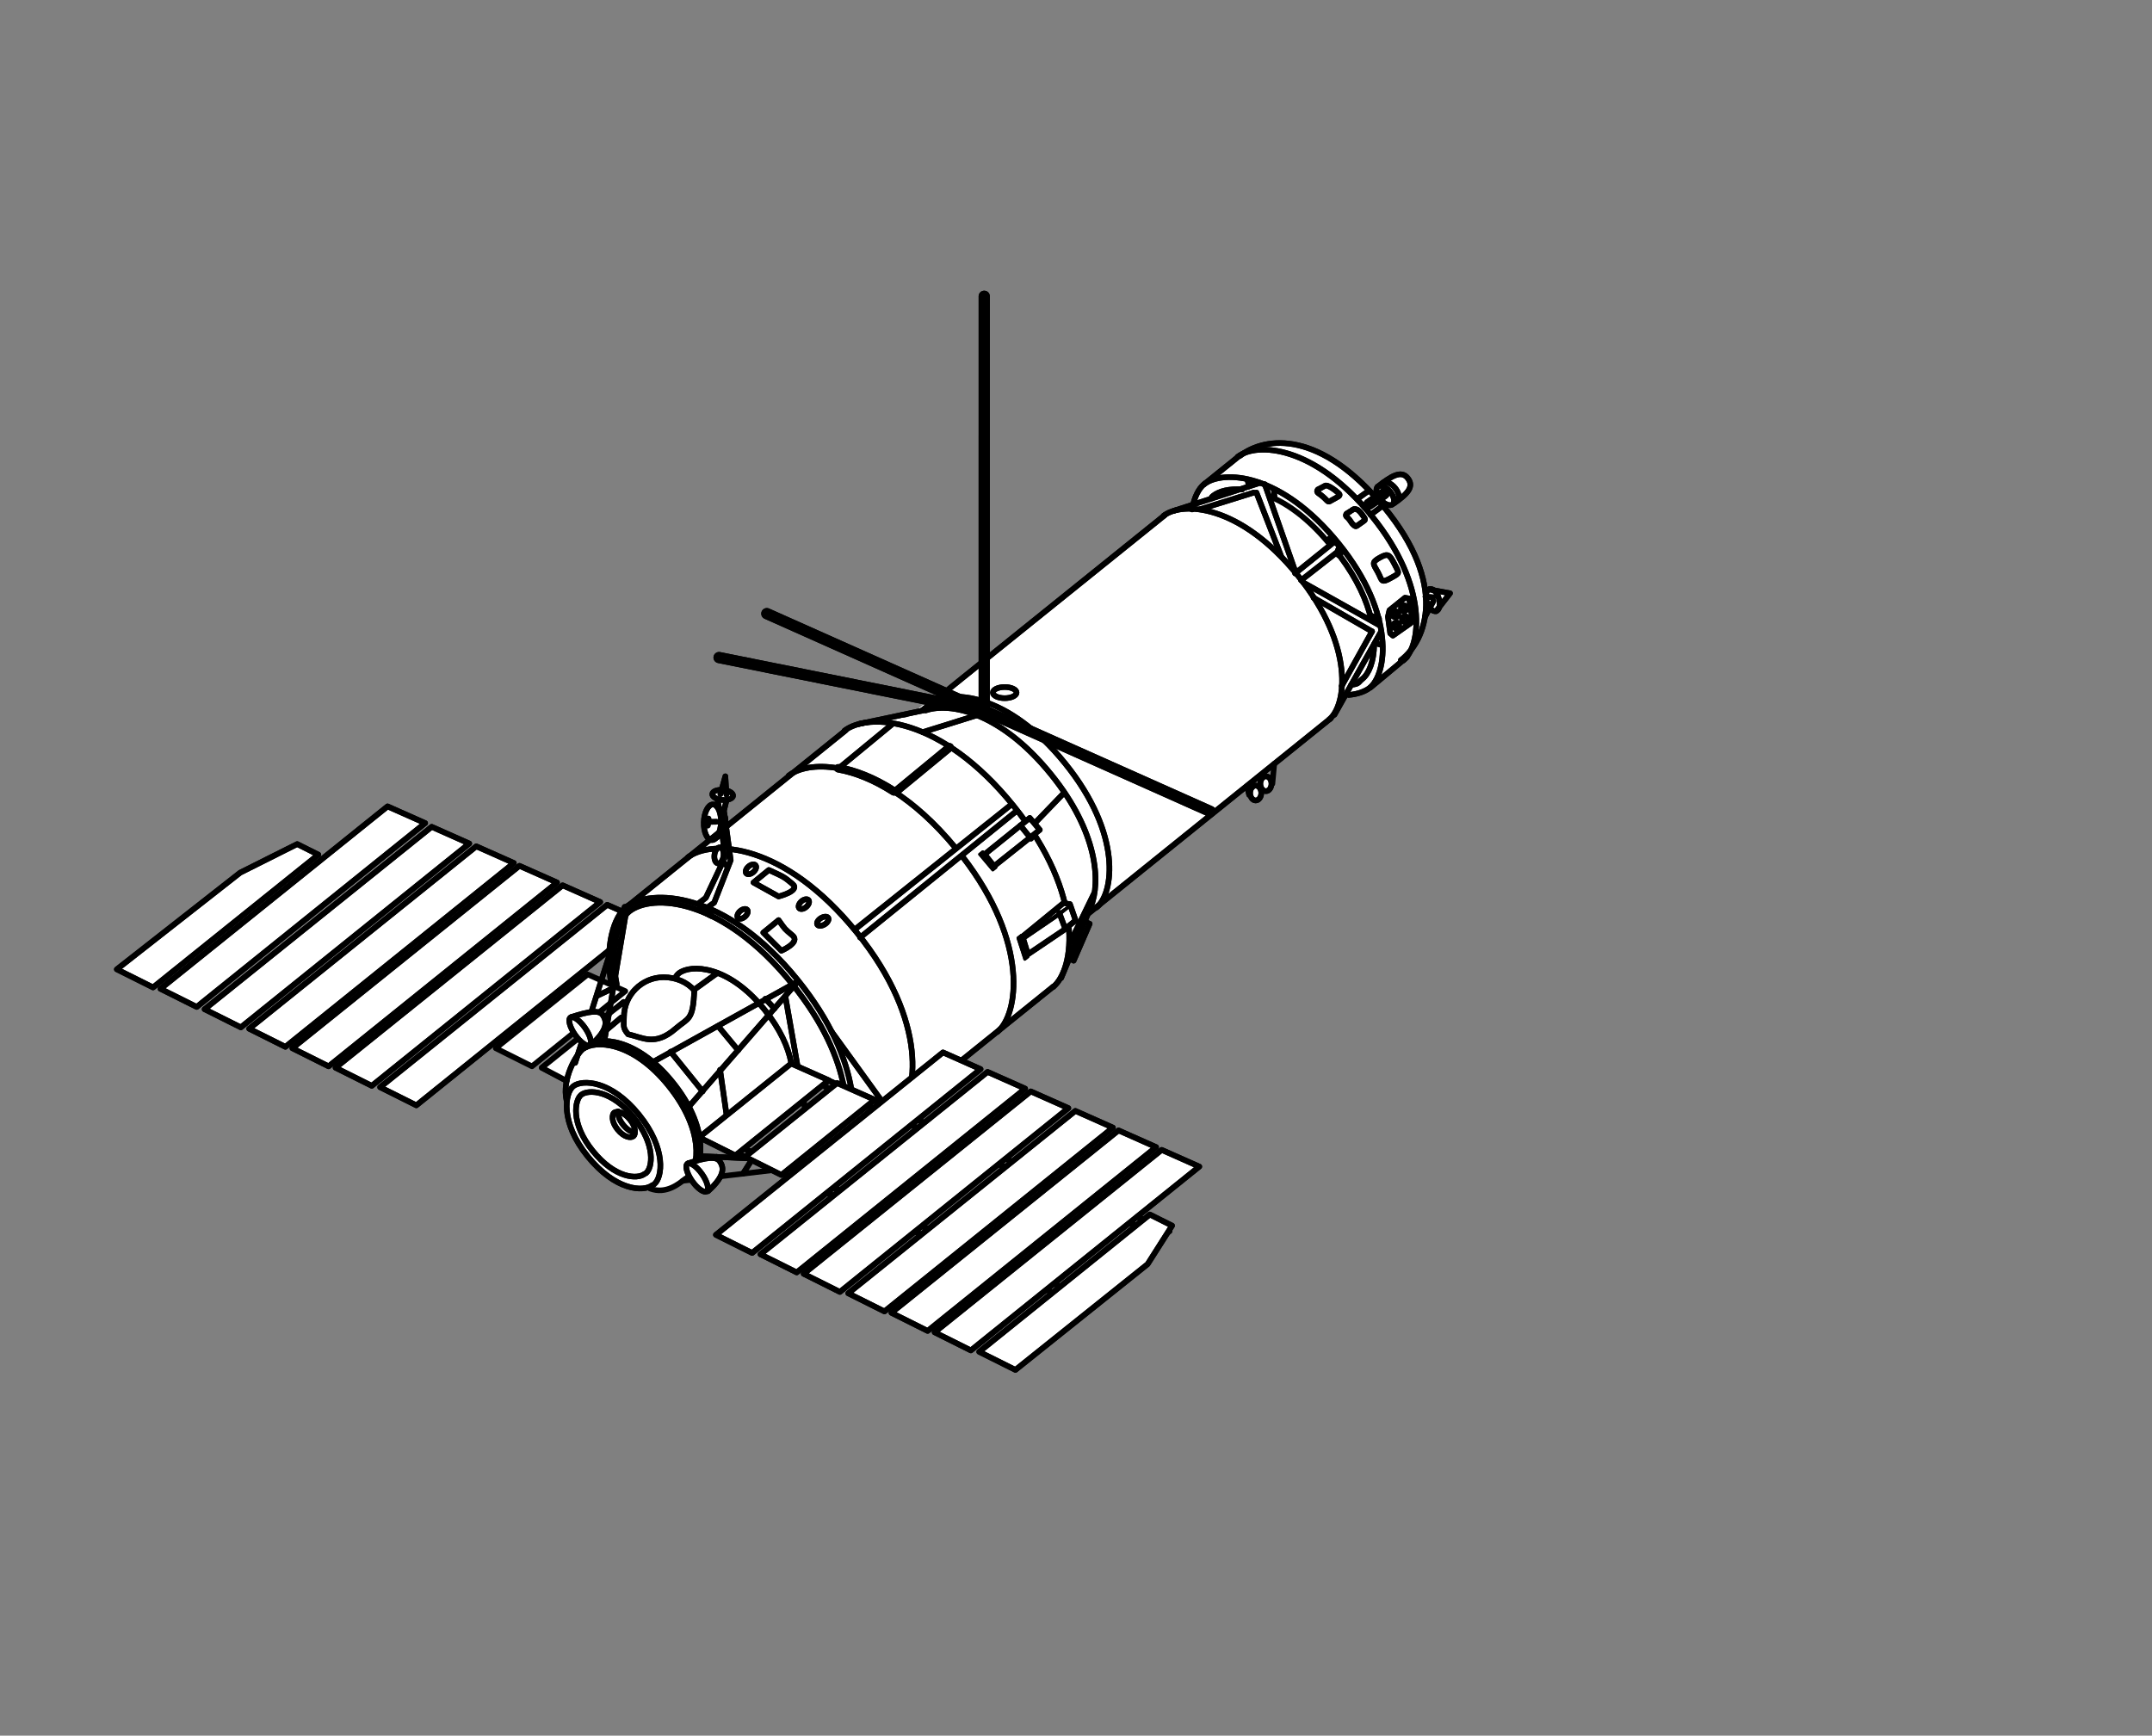 <?xml version="1.0" encoding="utf-8"?>
<!-- Generator: Adobe Illustrator 16.0.0, SVG Export Plug-In . SVG Version: 6.00 Build 0)  -->
<!DOCTYPE svg PUBLIC "-//W3C//DTD SVG 1.1//EN" "http://www.w3.org/Graphics/SVG/1.1/DTD/svg11.dtd">
<svg version="1.1" id="Calque_1" xmlns="http://www.w3.org/2000/svg" xmlns:xlink="http://www.w3.org/1999/xlink" x="0px" y="0px"
	 width="337.756px" height="272.449px" viewBox="0 0 337.756 272.449" enable-background="new 0 0 337.756 272.449"
	 xml:space="preserve">
<rect x="0" y="0" width="337.756" height="272.449" fill="#808080" stroke="none"/>
<g id="Layer_2">
	<g>
		<path fill="#FFFFFF" d="M115.306,153.029C113.758,153.057,115.937,153.445,115.306,153.029L115.306,153.029z"/>
		<path fill="#FFFFFF" d="M115.359,153.029c-0.021,0-0.033,0-0.056,0c0.003,0,0.003,0,0.003,0
			C115.327,153.029,115.339,153.029,115.359,153.029z"/>
		<path fill="#FFFFFF" d="M223.726,96.265c0.07-4.31-1.617-9.153-3.672-12.792c-1.533-2.712-4.197-5.548-6.539-7.652
			c-12.068-10.842-18.947-4.871-23.715-0.465c-1.484,1.374-1.508,2.187-2.418,3.383c-0.201,0.265-2.439,1.208-3.844,1.699
			c-0.131,0.061-2.439,1.809-2.555,1.896c-6.857,5.329-12.582,10.291-19.073,15.445c-6.296,4.998-12.882,9.571-19.185,14.549
			c-1.15,0.91-1.522-0.396-2.438-0.033c-1.925,0.765-4.245,0.528-6.063,1.524c-3.437,1.883-4.613,3.546-8.64,7.005
			c-0.472,0.192-25.095,19.662-26.629,21.096c-1.313,6.041-3.935,12.092-1.164,13.502c-0.048,0.295-1.785,1.627-1.832,1.914
			c-0.276,1.727-0.701,4.455-0.875,5.82c-1.431,0.682-6.802,1.164-6.063,11.604c0.147,2.08,2.147,6.271,5.135,8.812
			c2.647,2.252,6.216,2.988,7.848,2.988c9.57,0,7.404-5.578,8.059-8.51c0.051-0.219,13.969-11.068,14.105-11.107
			c4.968,1.805,9.08,4.203,13.922,6.213c4.439-3.811,6.822-5.48,9.91-7.961c2.893,1.061,0,0,2.893,1.061
			c2.047-1.447,7.059-4.498,8.463-6.602c0.609-0.197,5.438-4.285,5.92-4.719c1.867-1.678,2.576-7.764,4.49-10.459
			c1.201-1.688,13.334-11.147,24.396-19.883c5.627-4.444,10.535-8.486,14.457-11.663c1.762-1.426,2.092-2.973,2.562-3.847
			C215.616,109.087,223.644,101.258,223.726,96.265z"/>
	</g>
	<path fill="#FFFFFF" d="M170.192,144.988c-0.75,1.646-1.38,3.342-2.061,5.02c-0.159,0.396,0.481,0.566,0.642,0.176
		c0.656-1.623,1.267-3.266,1.994-4.859C170.942,144.936,170.368,144.598,170.192,144.988z"/>
	<path fill="#FFFFFF" d="M226.925,93.093c-0.596-0.113-1.201-0.162-1.809-0.182c-0.006-0.014-0.014-0.03-0.018-0.044
		c-0.066-0.149-0.188-0.188-0.305-0.164c-0.041-0.005-0.086-0.003-0.137,0.011c-1.094,0.319-0.771,2.61,0.193,2.911
		c0.65,0.203,0.938-0.403,0.875-0.939c0.047-0.005,0.094-0.015,0.137-0.035c0.514-0.229,1.004-0.553,1.262-1.069
		C227.214,93.404,227.149,93.136,226.925,93.093z"/>
	<path fill="#FFFFFF" d="M220.979,75.476c-0.385-2.231-3.994-0.078-4.561,0.987c-0.055,0.101-0.049,0.199-0.016,0.281
		c-0.611,1.263,0.699,1.8,1.732,2.234c0.129,0.054,0.314-0.034,0.375-0.153c0.068-0.134,0.09-0.25,0.084-0.355
		C219.845,78.382,221.212,76.827,220.979,75.476z"/>
</g>
<g id="Layer_1">
	<polyline fill="#FFFFFF" points="97.794,143.133 95.302,142.027 59.661,170.662 65.347,173.504 95.619,149.145 	"/>
	<polyline fill="#FFFFFF" points="97.794,143.133 95.302,142.027 59.661,170.662 65.347,173.504 95.619,149.145 	"/>
	
		<polyline fill="none" stroke="#000000" stroke-width="0.878" stroke-linecap="round" stroke-linejoin="round" stroke-miterlimit="10" points="
		97.794,143.133 95.302,142.027 59.661,170.662 65.347,173.504 95.619,149.145 	"/>
	
		<polyline fill="none" stroke="#000000" stroke-width="0.878" stroke-linecap="round" stroke-linejoin="round" stroke-miterlimit="10" points="
		97.794,143.133 95.302,142.027 59.661,170.662 65.347,173.504 95.619,149.145 	"/>
	<polyline fill="#FFFFFF" points="88.304,138.967 52.665,167.602 58.35,170.443 94.208,141.59 88.304,138.967 	"/>
	<polygon fill="#FFFFFF" points="88.304,138.967 52.665,167.602 58.35,170.443 94.208,141.59 	"/>
	
		<polygon fill="none" stroke="#000000" stroke-width="0.878" stroke-linecap="round" stroke-linejoin="round" stroke-miterlimit="10" points="
		88.304,138.967 52.665,167.602 58.35,170.443 94.208,141.59 	"/>
	
		<polygon fill="none" stroke="#000000" stroke-width="0.878" stroke-linecap="round" stroke-linejoin="round" stroke-miterlimit="10" points="
		88.304,138.967 52.665,167.602 58.35,170.443 94.208,141.59 	"/>
	<polyline fill="#FFFFFF" points="81.525,135.907 45.886,164.543 51.571,167.383 87.429,138.529 81.525,135.907 	"/>
	<polygon fill="#FFFFFF" points="81.525,135.907 45.886,164.543 51.571,167.383 87.429,138.529 	"/>
	
		<polygon fill="none" stroke="#000000" stroke-width="0.878" stroke-linecap="round" stroke-linejoin="round" stroke-miterlimit="10" points="
		81.525,135.907 45.886,164.543 51.571,167.383 87.429,138.529 	"/>
	
		<polygon fill="none" stroke="#000000" stroke-width="0.878" stroke-linecap="round" stroke-linejoin="round" stroke-miterlimit="10" points="
		81.525,135.907 45.886,164.543 51.571,167.383 87.429,138.529 	"/>
	<polyline fill="#FFFFFF" points="46.645,132.497 37.699,136.98 18.336,152.154 24.021,154.996 49.967,134.159 46.645,132.497 	"/>
	<polygon fill="#FFFFFF" points="46.645,132.497 37.699,136.98 18.336,152.154 24.021,154.996 49.967,134.159 	"/>
	
		<polygon fill="none" stroke="#000000" stroke-width="0.878" stroke-linecap="round" stroke-linejoin="round" stroke-miterlimit="10" points="
		46.645,132.497 37.699,136.98 18.336,152.154 24.021,154.996 49.967,134.159 	"/>
	
		<polygon fill="none" stroke="#000000" stroke-width="0.878" stroke-linecap="round" stroke-linejoin="round" stroke-miterlimit="10" points="
		46.645,132.497 37.699,136.98 18.336,152.154 24.021,154.996 49.967,134.159 	"/>
	<polyline fill="#FFFFFF" points="60.828,126.58 25.188,155.217 30.873,158.057 66.732,129.203 60.828,126.58 	"/>
	<polygon fill="#FFFFFF" points="60.828,126.58 25.188,155.217 30.873,158.057 66.732,129.203 	"/>
	
		<polygon fill="none" stroke="#000000" stroke-width="0.878" stroke-linecap="round" stroke-linejoin="round" stroke-miterlimit="10" points="
		60.828,126.58 25.188,155.217 30.873,158.057 66.732,129.203 	"/>
	
		<polygon fill="none" stroke="#000000" stroke-width="0.878" stroke-linecap="round" stroke-linejoin="round" stroke-miterlimit="10" points="
		60.828,126.58 25.188,155.217 30.873,158.057 66.732,129.203 	"/>
	<polyline fill="#FFFFFF" points="67.751,129.785 32.111,158.422 37.796,161.264 73.654,132.409 67.751,129.785 	"/>
	<polygon fill="#FFFFFF" points="67.751,129.785 32.111,158.422 37.796,161.264 73.654,132.409 	"/>
	
		<polygon fill="none" stroke="#000000" stroke-width="0.878" stroke-linecap="round" stroke-linejoin="round" stroke-miterlimit="10" points="
		67.751,129.785 32.111,158.422 37.796,161.264 73.654,132.409 	"/>
	
		<polygon fill="none" stroke="#000000" stroke-width="0.878" stroke-linecap="round" stroke-linejoin="round" stroke-miterlimit="10" points="
		67.751,129.785 32.111,158.422 37.796,161.264 73.654,132.409 	"/>
	<polyline fill="#FFFFFF" points="74.749,132.846 39.108,161.482 44.792,164.322 80.652,135.469 74.749,132.846 	"/>
	<polygon fill="#FFFFFF" points="74.749,132.846 39.108,161.482 44.792,164.322 80.652,135.469 	"/>
	
		<polygon fill="none" stroke="#000000" stroke-width="0.878" stroke-linecap="round" stroke-linejoin="round" stroke-miterlimit="10" points="
		74.749,132.846 39.108,161.482 44.792,164.322 80.652,135.469 	"/>
	
		<polygon fill="none" stroke="#000000" stroke-width="0.878" stroke-linecap="round" stroke-linejoin="round" stroke-miterlimit="10" points="
		74.749,132.846 39.108,161.482 44.792,164.322 80.652,135.469 	"/>
	
		<polyline fill="none" stroke="#000000" stroke-width="0.878" stroke-linecap="round" stroke-linejoin="round" stroke-miterlimit="10" points="
		97.892,157.271 85.025,167.602 88.916,169.654 	"/>
	
		<polyline fill="#FFFFFF" stroke="#000000" stroke-width="0.878" stroke-linecap="round" stroke-linejoin="round" stroke-miterlimit="10" points="
		97.892,157.271 85.025,167.602 88.916,169.654 	"/>
	
		<polygon fill="#FFFFFF" stroke="#000000" stroke-width="0.878" stroke-linecap="round" stroke-linejoin="round" stroke-miterlimit="10" points="
		92.24,152.955 77.808,164.543 83.494,167.383 98.144,155.578 	"/>
	
		<path fill="none" stroke="#000000" stroke-width="0.878" stroke-linecap="round" stroke-linejoin="round" stroke-miterlimit="10" d="
		M107.949,134.588c3.758-2.891,15.136-2.291,26.514,11.775c11.363,14.055,9.581,25.744,6.216,28.467"/>
	
		<path fill="none" stroke="#000000" stroke-width="0.878" stroke-linecap="round" stroke-linejoin="round" stroke-miterlimit="10" d="
		M107.949,134.588c3.758-2.891,15.136-2.291,26.514,11.775c11.363,14.055,9.581,25.744,6.216,28.467"/>
	<polyline fill="#FFFFFF" points="114.076,125.393 113.623,127.268 114.683,135.022 112.087,141.688 111.296,142.252 
		111.588,143.762 110.066,142.906 109.773,141.701 110.775,140.936 113.765,134.624 113.015,127.49 112.578,125.415 	"/>
	<polyline fill="#FFFFFF" points="114.076,125.393 113.623,127.268 114.683,135.022 112.087,141.688 111.296,142.252 
		111.588,143.762 110.066,142.906 109.773,141.701 110.775,140.936 113.765,134.624 113.015,127.49 112.578,125.415 	"/>
	
		<polyline fill="none" stroke="#000000" stroke-width="0.878" stroke-linecap="round" stroke-linejoin="round" stroke-miterlimit="10" points="
		114.076,125.393 113.623,127.268 114.683,135.022 112.087,141.688 111.296,142.252 111.588,143.762 110.066,142.906 
		109.773,141.701 110.775,140.936 113.765,134.624 113.015,127.49 112.578,125.415 	"/>
	
		<polyline fill="none" stroke="#000000" stroke-width="0.878" stroke-linecap="round" stroke-linejoin="round" stroke-miterlimit="10" points="
		114.076,125.393 113.623,127.268 114.683,135.022 112.087,141.688 111.296,142.252 111.588,143.762 110.066,142.906 
		109.773,141.701 110.775,140.936 113.765,134.624 113.015,127.49 112.578,125.415 	"/>
	<path fill="#FFFFFF" d="M115.056,124.921c-0.039,0.432-0.807,0.724-1.701,0.646c-0.894-0.078-1.598-0.499-1.562-0.93
		c0.039-0.433,0.806-0.725,1.699-0.647C114.387,124.069,115.093,124.488,115.056,124.921"/>
	<path fill="#FFFFFF" d="M115.056,124.921c-0.039,0.432-0.807,0.724-1.701,0.646c-0.894-0.078-1.598-0.499-1.562-0.93
		c0.039-0.433,0.806-0.725,1.699-0.647C114.387,124.069,115.093,124.488,115.056,124.921z"/>
	
		<path fill="none" stroke="#000000" stroke-width="0.878" stroke-linecap="round" stroke-linejoin="round" stroke-miterlimit="10" d="
		M115.056,124.921c-0.039,0.432-0.807,0.724-1.701,0.646c-0.894-0.078-1.598-0.499-1.562-0.93c0.039-0.433,0.806-0.725,1.699-0.647
		C114.387,124.069,115.093,124.488,115.056,124.921z"/>
	
		<path fill="none" stroke="#000000" stroke-width="0.878" stroke-linecap="round" stroke-linejoin="round" stroke-miterlimit="10" d="
		M115.056,124.921c-0.039,0.432-0.807,0.724-1.701,0.646c-0.894-0.078-1.598-0.499-1.562-0.93c0.039-0.433,0.806-0.725,1.699-0.647
		C114.387,124.069,115.093,124.488,115.056,124.921z"/>
	<polyline fill="#FFFFFF" points="113.07,124.654 113.843,121.86 114.015,124.737 	"/>
	<polyline fill="#FFFFFF" points="113.07,124.654 113.843,121.86 114.015,124.737 	"/>
	
		<polyline fill="none" stroke="#000000" stroke-width="0.878" stroke-linecap="round" stroke-linejoin="round" stroke-miterlimit="10" points="
		113.07,124.654 113.843,121.86 114.015,124.737 	"/>
	
		<polyline fill="none" stroke="#000000" stroke-width="0.878" stroke-linecap="round" stroke-linejoin="round" stroke-miterlimit="10" points="
		113.07,124.654 113.843,121.86 114.015,124.737 	"/>
	<path fill="#FFFFFF" d="M112.175,126.529c1.174,0.705,1.604,0.952,1.713,2.46c0.109,1.507-1.168,2.473-2,2.781"/>
	<path fill="#FFFFFF" d="M112.175,126.529c1.174,0.705,1.604,0.952,1.713,2.46c0.109,1.507-1.168,2.473-2,2.781"/>
	
		<path fill="none" stroke="#000000" stroke-width="0.878" stroke-linecap="round" stroke-linejoin="round" stroke-miterlimit="10" d="
		M112.175,126.529c1.174,0.705,1.604,0.952,1.713,2.46c0.109,1.507-1.168,2.473-2,2.781"/>
	
		<path fill="none" stroke="#000000" stroke-width="0.878" stroke-linecap="round" stroke-linejoin="round" stroke-miterlimit="10" d="
		M112.175,126.529c1.174,0.705,1.604,0.952,1.713,2.46c0.109,1.507-1.168,2.473-2,2.781"/>
	<path fill="#FFFFFF" d="M113.156,129.083c-0.043,1.536-0.688,2.794-1.428,2.788c-0.738-0.006-1.311-1.274-1.266-2.811
		c0.045-1.536,0.689-2.793,1.43-2.788C112.629,126.279,113.201,127.548,113.156,129.083"/>
	<path fill="#FFFFFF" d="M113.156,129.083c-0.043,1.536-0.688,2.794-1.428,2.788c-0.738-0.006-1.311-1.274-1.266-2.811
		c0.045-1.536,0.689-2.793,1.43-2.788C112.629,126.279,113.201,127.548,113.156,129.083z"/>
	
		<path fill="none" stroke="#000000" stroke-width="0.878" stroke-linecap="round" stroke-linejoin="round" stroke-miterlimit="10" d="
		M113.156,129.083c-0.043,1.536-0.688,2.794-1.428,2.788c-0.738-0.006-1.311-1.274-1.266-2.811c0.045-1.536,0.689-2.793,1.43-2.788
		C112.629,126.279,113.201,127.548,113.156,129.083z"/>
	
		<path fill="none" stroke="#000000" stroke-width="0.878" stroke-linecap="round" stroke-linejoin="round" stroke-miterlimit="10" d="
		M113.156,129.083c-0.043,1.536-0.688,2.794-1.428,2.788c-0.738-0.006-1.311-1.274-1.266-2.811c0.045-1.536,0.689-2.793,1.43-2.788
		C112.629,126.279,113.201,127.548,113.156,129.083z"/>
	
		<line fill="none" stroke="#000000" stroke-width="0.878" stroke-linecap="round" stroke-linejoin="round" stroke-miterlimit="10" x1="112.463" y1="128.992" x2="111.082" y2="129.016"/>
	
		<line fill="none" stroke="#000000" stroke-width="0.878" stroke-linecap="round" stroke-linejoin="round" stroke-miterlimit="10" x1="112.463" y1="128.992" x2="111.082" y2="129.016"/>
	
		<line fill="none" stroke="#000000" stroke-width="0.878" stroke-linecap="round" stroke-linejoin="round" stroke-miterlimit="10" x1="111.197" y1="128.485" x2="111.087" y2="129.586"/>
	
		<line fill="none" stroke="#000000" stroke-width="0.878" stroke-linecap="round" stroke-linejoin="round" stroke-miterlimit="10" x1="111.197" y1="128.485" x2="111.087" y2="129.586"/>
	<polyline fill="#FFFFFF" points="113.898,132.938 112.316,134.061 113.898,135.754 	"/>
	<polyline fill="#FFFFFF" points="113.898,132.938 112.316,134.061 113.898,135.754 	"/>
	
		<polyline fill="none" stroke="#000000" stroke-width="0.878" stroke-linecap="round" stroke-linejoin="round" stroke-miterlimit="10" points="
		113.898,132.938 112.316,134.061 113.898,135.754 	"/>
	
		<polyline fill="none" stroke="#000000" stroke-width="0.878" stroke-linecap="round" stroke-linejoin="round" stroke-miterlimit="10" points="
		113.898,132.938 112.316,134.061 113.898,135.754 	"/>
	<path fill="#FFFFFF" d="M113.558,134.327c-0.074,0.69-0.459,1.238-0.853,1.211c-0.392-0.027-0.652-0.621-0.578-1.312
		s0.459-1.24,0.853-1.212C113.373,133.042,113.632,133.633,113.558,134.327"/>
	<path fill="#FFFFFF" d="M113.558,134.327c-0.074,0.69-0.459,1.238-0.853,1.211c-0.392-0.027-0.652-0.621-0.578-1.312
		s0.459-1.24,0.853-1.212C113.373,133.042,113.632,133.633,113.558,134.327z"/>
	
		<path fill="none" stroke="#000000" stroke-width="0.878" stroke-linecap="round" stroke-linejoin="round" stroke-miterlimit="10" d="
		M113.558,134.327c-0.074,0.69-0.459,1.238-0.853,1.211c-0.392-0.027-0.652-0.621-0.578-1.312s0.459-1.24,0.853-1.212
		C113.373,133.042,113.632,133.633,113.558,134.327z"/>
	
		<path fill="none" stroke="#000000" stroke-width="0.878" stroke-linecap="round" stroke-linejoin="round" stroke-miterlimit="10" d="
		M113.558,134.327c-0.074,0.69-0.459,1.238-0.853,1.211c-0.392-0.027-0.652-0.621-0.578-1.312s0.459-1.24,0.853-1.212
		C113.373,133.042,113.632,133.633,113.558,134.327z"/>
	
		<line fill="none" stroke="#000000" stroke-width="0.878" stroke-linecap="round" stroke-linejoin="round" stroke-miterlimit="10" x1="108.297" y1="184.428" x2="108.296" y2="184.428"/>
	
		<line fill="none" stroke="#000000" stroke-width="0.878" stroke-linecap="round" stroke-linejoin="round" stroke-miterlimit="10" x1="108.297" y1="184.428" x2="108.296" y2="184.428"/>
	
		<path fill="none" stroke="#000000" stroke-width="0.878" stroke-linecap="round" stroke-linejoin="round" stroke-miterlimit="10" d="
		M108.671,184.09c1.684-1.361,2.574-7.207-3.107-14.232c-5.688-7.035-11.564-7.164-13.444-5.719
		c-0.104,0.084-0.207,0.188-0.308,0.309"/>
	
		<path fill="none" stroke="#000000" stroke-width="0.878" stroke-linecap="round" stroke-linejoin="round" stroke-miterlimit="10" d="
		M108.671,184.09c1.684-1.361,2.574-7.207-3.107-14.232c-5.688-7.035-11.564-7.164-13.444-5.719
		c-0.104,0.084-0.207,0.188-0.308,0.309"/>
	
		<path fill="none" stroke="#000000" stroke-width="0.878" stroke-linecap="round" stroke-linejoin="round" stroke-miterlimit="10" d="
		M102.004,186.562c2.603,0.986,4.631-0.816,5.636-1.588"/>
	
		<path fill="none" stroke="#000000" stroke-width="0.878" stroke-linecap="round" stroke-linejoin="round" stroke-miterlimit="10" d="
		M108.015,184.637c1.682-1.361,2.572-7.207-3.109-14.232c-5.688-7.035-11.564-7.164-13.443-5.719
		c-1.01,0.816-3.301,4.652-2.547,8.029"/>
	
		<path fill="none" stroke="#000000" stroke-width="0.878" stroke-linecap="round" stroke-linejoin="round" stroke-miterlimit="10" d="
		M108.015,184.637c1.682-1.361,2.572-7.207-3.109-14.232c-5.688-7.035-11.564-7.164-13.443-5.719
		c-1.01,0.816-3.301,4.652-2.547,8.029"/>
	
		<line fill="none" stroke="#000000" stroke-width="0.878" stroke-linecap="round" stroke-linejoin="round" stroke-miterlimit="10" x1="125.042" y1="154.158" x2="102.628" y2="166.617"/>
	
		<line fill="none" stroke="#000000" stroke-width="0.878" stroke-linecap="round" stroke-linejoin="round" stroke-miterlimit="10" x1="125.042" y1="154.158" x2="102.628" y2="166.617"/>
	
		<line fill="none" stroke="#000000" stroke-width="0.878" stroke-linecap="round" stroke-linejoin="round" stroke-miterlimit="10" x1="125.152" y1="154.158" x2="108.205" y2="173.613"/>
	
		<line fill="none" stroke="#000000" stroke-width="0.878" stroke-linecap="round" stroke-linejoin="round" stroke-miterlimit="10" x1="125.152" y1="154.158" x2="108.205" y2="173.613"/>
	
		<line fill="none" stroke="#000000" stroke-width="0.878" stroke-linecap="round" stroke-linejoin="round" stroke-miterlimit="10" x1="120.123" y1="156.781" x2="121.542" y2="158.311"/>
	
		<line fill="none" stroke="#000000" stroke-width="0.878" stroke-linecap="round" stroke-linejoin="round" stroke-miterlimit="10" x1="120.123" y1="156.781" x2="121.542" y2="158.311"/>
	
		<line fill="none" stroke="#000000" stroke-width="0.878" stroke-linecap="round" stroke-linejoin="round" stroke-miterlimit="10" x1="105.254" y1="165.09" x2="110.281" y2="171.318"/>
	
		<line fill="none" stroke="#000000" stroke-width="0.878" stroke-linecap="round" stroke-linejoin="round" stroke-miterlimit="10" x1="105.254" y1="165.09" x2="110.281" y2="171.318"/>
	
		<line fill="none" stroke="#000000" stroke-width="0.878" stroke-linecap="round" stroke-linejoin="round" stroke-miterlimit="10" x1="112.687" y1="161.045" x2="115.857" y2="164.867"/>
	
		<line fill="none" stroke="#000000" stroke-width="0.878" stroke-linecap="round" stroke-linejoin="round" stroke-miterlimit="10" x1="112.687" y1="161.045" x2="115.857" y2="164.867"/>
	
		<line fill="none" stroke="#000000" stroke-width="0.878" stroke-linecap="round" stroke-linejoin="round" stroke-miterlimit="10" x1="96.378" y1="154.371" x2="94.867" y2="163.338"/>
	
		<line fill="none" stroke="#000000" stroke-width="0.878" stroke-linecap="round" stroke-linejoin="round" stroke-miterlimit="10" x1="96.378" y1="154.371" x2="94.867" y2="163.338"/>
	
		<line fill="none" stroke="#000000" stroke-width="0.878" stroke-linecap="round" stroke-linejoin="round" stroke-miterlimit="10" x1="98.367" y1="142.574" x2="96.378" y2="154.369"/>
	
		<line fill="none" stroke="#000000" stroke-width="0.878" stroke-linecap="round" stroke-linejoin="round" stroke-miterlimit="10" x1="98.367" y1="142.574" x2="96.378" y2="154.369"/>
	
		<line fill="none" stroke="#000000" stroke-width="0.878" stroke-linecap="round" stroke-linejoin="round" stroke-miterlimit="10" x1="98.039" y1="142.355" x2="90.275" y2="166.836"/>
	
		<line fill="none" stroke="#000000" stroke-width="0.878" stroke-linecap="round" stroke-linejoin="round" stroke-miterlimit="10" x1="98.039" y1="142.355" x2="90.275" y2="166.836"/>
	
		<line fill="none" stroke="#000000" stroke-width="0.878" stroke-linecap="round" stroke-linejoin="round" stroke-miterlimit="10" x1="95.085" y1="161.045" x2="91.697" y2="162.902"/>
	
		<line fill="none" stroke="#000000" stroke-width="0.878" stroke-linecap="round" stroke-linejoin="round" stroke-miterlimit="10" x1="95.085" y1="161.045" x2="91.697" y2="162.902"/>
	
		<line fill="none" stroke="#000000" stroke-width="0.878" stroke-linecap="round" stroke-linejoin="round" stroke-miterlimit="10" x1="95.595" y1="155.426" x2="93.883" y2="156.234"/>
	
		<line fill="none" stroke="#000000" stroke-width="0.878" stroke-linecap="round" stroke-linejoin="round" stroke-miterlimit="10" x1="95.595" y1="155.426" x2="93.883" y2="156.234"/>
	
		<line fill="none" stroke="#000000" stroke-width="0.878" stroke-linecap="round" stroke-linejoin="round" stroke-miterlimit="10" x1="95.961" y1="155.252" x2="95.594" y2="155.424"/>
	
		<line fill="none" stroke="#000000" stroke-width="0.878" stroke-linecap="round" stroke-linejoin="round" stroke-miterlimit="10" x1="95.961" y1="155.252" x2="95.594" y2="155.424"/>
	
		<line fill="none" stroke="#000000" stroke-width="0.878" stroke-linecap="round" stroke-linejoin="round" stroke-miterlimit="10" x1="97.492" y1="147.604" x2="96.289" y2="148.475"/>
	
		<line fill="none" stroke="#000000" stroke-width="0.878" stroke-linecap="round" stroke-linejoin="round" stroke-miterlimit="10" x1="97.492" y1="147.604" x2="96.289" y2="148.475"/>
	
		<line fill="none" stroke="#000000" stroke-width="0.878" stroke-linecap="round" stroke-linejoin="round" stroke-miterlimit="10" x1="130.945" y1="182.467" x2="110.062" y2="181.482"/>
	
		<line fill="none" stroke="#000000" stroke-width="0.878" stroke-linecap="round" stroke-linejoin="round" stroke-miterlimit="10" x1="130.945" y1="182.467" x2="110.062" y2="181.482"/>
	
		<line fill="none" stroke="#000000" stroke-width="0.878" stroke-linecap="round" stroke-linejoin="round" stroke-miterlimit="10" x1="130.617" y1="182.576" x2="107.148" y2="185.357"/>
	
		<path fill="none" stroke="#000000" stroke-width="0.878" stroke-linecap="round" stroke-linejoin="round" stroke-miterlimit="10" d="
		M130.617,182.576"/>
	
		<line fill="none" stroke="#000000" stroke-width="0.878" stroke-linecap="round" stroke-linejoin="round" stroke-miterlimit="10" x1="109.956" y1="184.871" x2="112.468" y2="181.592"/>
	
		<line fill="none" stroke="#000000" stroke-width="0.878" stroke-linecap="round" stroke-linejoin="round" stroke-miterlimit="10" x1="109.956" y1="184.871" x2="112.468" y2="181.592"/>
	
		<line fill="none" stroke="#000000" stroke-width="0.878" stroke-linecap="round" stroke-linejoin="round" stroke-miterlimit="10" x1="116.625" y1="184.217" x2="118.154" y2="181.811"/>
	
		<line fill="none" stroke="#000000" stroke-width="0.878" stroke-linecap="round" stroke-linejoin="round" stroke-miterlimit="10" x1="116.625" y1="184.217" x2="118.154" y2="181.811"/>
	
		<line fill="none" stroke="#000000" stroke-width="0.878" stroke-linecap="round" stroke-linejoin="round" stroke-miterlimit="10" x1="127.775" y1="182.139" x2="123.291" y2="156.562"/>
	
		<line fill="none" stroke="#000000" stroke-width="0.878" stroke-linecap="round" stroke-linejoin="round" stroke-miterlimit="10" x1="127.775" y1="182.139" x2="123.291" y2="156.562"/>
	
		<line fill="none" stroke="#000000" stroke-width="0.878" stroke-linecap="round" stroke-linejoin="round" stroke-miterlimit="10" x1="130.507" y1="161.92" x2="138.488" y2="172.957"/>
	
		<line fill="none" stroke="#000000" stroke-width="0.878" stroke-linecap="round" stroke-linejoin="round" stroke-miterlimit="10" x1="130.507" y1="161.92" x2="138.488" y2="172.957"/>
	
		<line fill="none" stroke="#000000" stroke-width="0.878" stroke-linecap="round" stroke-linejoin="round" stroke-miterlimit="10" x1="114.984" y1="181.594" x2="113.015" y2="167.93"/>
	
		<line fill="none" stroke="#000000" stroke-width="0.878" stroke-linecap="round" stroke-linejoin="round" stroke-miterlimit="10" x1="114.984" y1="181.594" x2="113.015" y2="167.93"/>
	
		<line fill="none" stroke="#000000" stroke-width="0.878" stroke-linecap="round" stroke-linejoin="round" stroke-miterlimit="10" x1="97.492" y1="159.732" x2="92.025" y2="164.322"/>
	
		<line fill="none" stroke="#000000" stroke-width="0.878" stroke-linecap="round" stroke-linejoin="round" stroke-miterlimit="10" x1="97.492" y1="159.732" x2="92.025" y2="164.322"/>
	
		<path fill="none" stroke="#000000" stroke-width="0.878" stroke-linecap="round" stroke-linejoin="round" stroke-miterlimit="10" d="
		M133.623,170.988c-0.799-4.811-3.246-10.754-8.453-17.189c-11.379-14.068-23.131-14.33-26.889-11.439
		c-1.894,1.529-3.403,6.004-2.342,12.127"/>
	
		<path fill="none" stroke="#000000" stroke-width="0.878" stroke-linecap="round" stroke-linejoin="round" stroke-miterlimit="10" d="
		M133.623,170.988c-0.799-4.811-3.246-10.754-8.453-17.189c-11.379-14.068-23.131-14.33-26.889-11.439
		c-1.894,1.529-3.403,6.004-2.342,12.127"/>
	
		<path fill="none" stroke="#000000" stroke-width="0.878" stroke-linecap="round" stroke-linejoin="round" stroke-miterlimit="10" d="
		M132.447,170.619c-0.861-4.566-3.24-10.131-8.098-16.139c-11.025-13.631-21.92-14.232-25.562-11.434
		c-1.825,1.477-3.129,5.664-1.994,11.451"/>
	
		<path fill="none" stroke="#000000" stroke-width="0.878" stroke-linecap="round" stroke-linejoin="round" stroke-miterlimit="10" d="
		M132.447,170.619c-0.861-4.566-3.24-10.131-8.098-16.139c-11.025-13.631-21.92-14.232-25.562-11.434
		c-1.825,1.477-3.129,5.664-1.994,11.451"/>
	
		<path fill="none" stroke="#000000" stroke-width="0.878" stroke-linecap="round" stroke-linejoin="round" stroke-miterlimit="10" d="
		M124.163,166.762c-0.453-2.346-1.681-5.195-4.168-8.271c-5.688-7.033-11.565-7.164-13.443-5.721
		c-0.147,0.121-0.29,0.273-0.423,0.459"/>
	
		<path fill="none" stroke="#000000" stroke-width="0.878" stroke-linecap="round" stroke-linejoin="round" stroke-miterlimit="10" d="
		M124.163,166.762c-0.453-2.346-1.681-5.195-4.168-8.271c-5.688-7.033-11.565-7.164-13.443-5.721
		c-0.147,0.121-0.29,0.273-0.423,0.459"/>
	
		<line fill="none" stroke="#000000" stroke-width="0.878" stroke-linecap="round" stroke-linejoin="round" stroke-miterlimit="10" x1="112.579" y1="152.738" x2="108.642" y2="155.578"/>
	
		<line fill="none" stroke="#000000" stroke-width="0.878" stroke-linecap="round" stroke-linejoin="round" stroke-miterlimit="10" x1="112.579" y1="152.738" x2="108.642" y2="155.578"/>
	<path fill="#FFFFFF" d="M98.585,162.357c2.186,0.436,4.154,1.967,7.434-0.875c2.062-1.787,2.74-1.207,2.959-6.016
		c-1.146-1.328-2.941-2.07-4.817-2.07c-3.419,0-6.231,2.811-6.231,6.229C97.929,161.117,97.693,161.277,98.585,162.357"/>
	<path fill="#FFFFFF" d="M98.585,162.357c2.186,0.436,4.154,1.967,7.434-0.875c2.062-1.787,2.74-1.207,2.959-6.016
		c-1.146-1.328-2.941-2.07-4.817-2.07c-3.419,0-6.231,2.811-6.231,6.229C97.929,161.117,97.693,161.277,98.585,162.357z"/>
	
		<path fill="none" stroke="#000000" stroke-width="0.878" stroke-linecap="round" stroke-linejoin="round" stroke-miterlimit="10" d="
		M98.585,162.357c2.186,0.436,4.154,1.967,7.434-0.875c2.062-1.787,2.74-1.207,2.959-6.016c-1.146-1.328-2.941-2.07-4.817-2.07
		c-3.419,0-6.231,2.811-6.231,6.229C97.929,161.117,97.693,161.277,98.585,162.357z"/>
	
		<path fill="none" stroke="#000000" stroke-width="0.878" stroke-linecap="round" stroke-linejoin="round" stroke-miterlimit="10" d="
		M98.585,162.357c2.186,0.436,4.154,1.967,7.434-0.875c2.062-1.787,2.74-1.207,2.959-6.016c-1.146-1.328-2.941-2.07-4.817-2.07
		c-3.419,0-6.231,2.811-6.231,6.229C97.929,161.117,97.693,161.277,98.585,162.357z"/>
	<path fill="#FFFFFF" d="M89.634,159.654c2.812-0.918,4.393-1.148,4.959-0.322c0.566,0.824,1.047,2.117-1.838,4.699"/>
	<path fill="#FFFFFF" d="M89.634,159.654c2.812-0.918,4.393-1.148,4.959-0.322c0.566,0.824,1.047,2.117-1.838,4.699"/>
	
		<path fill="none" stroke="#000000" stroke-width="0.878" stroke-linecap="round" stroke-linejoin="round" stroke-miterlimit="10" d="
		M89.634,159.654c2.812-0.918,4.393-1.148,4.959-0.322c0.566,0.824,1.047,2.117-1.838,4.699"/>
	
		<path fill="none" stroke="#000000" stroke-width="0.878" stroke-linecap="round" stroke-linejoin="round" stroke-miterlimit="10" d="
		M89.634,159.654c2.812-0.918,4.393-1.148,4.959-0.322c0.566,0.824,1.047,2.117-1.838,4.699"/>
	<path fill="#FFFFFF" d="M91.82,161.342c0.83,1.186,1.162,2.408,0.734,2.707c-0.427,0.299-1.461-0.432-2.292-1.619
		c-0.829-1.188-1.161-2.408-0.733-2.707C89.955,159.426,90.99,160.154,91.82,161.342"/>
	<path fill="#FFFFFF" d="M91.82,161.342c0.83,1.186,1.162,2.408,0.734,2.707c-0.427,0.299-1.461-0.432-2.292-1.619
		c-0.829-1.188-1.161-2.408-0.733-2.707C89.955,159.426,90.99,160.154,91.82,161.342z"/>
	
		<path fill="none" stroke="#000000" stroke-width="0.878" stroke-linecap="round" stroke-linejoin="round" stroke-miterlimit="10" d="
		M91.82,161.342c0.83,1.186,1.162,2.408,0.734,2.707c-0.427,0.299-1.461-0.432-2.292-1.619c-0.829-1.188-1.161-2.408-0.733-2.707
		C89.955,159.426,90.99,160.154,91.82,161.342z"/>
	
		<path fill="none" stroke="#000000" stroke-width="0.878" stroke-linecap="round" stroke-linejoin="round" stroke-miterlimit="10" d="
		M91.82,161.342c0.83,1.186,1.162,2.408,0.734,2.707c-0.427,0.299-1.461-0.432-2.292-1.619c-0.829-1.188-1.161-2.408-0.733-2.707
		C89.955,159.426,90.99,160.154,91.82,161.342z"/>
	<path fill="#FFFFFF" d="M108.001,182.605c2.812-0.916,4.393-1.148,4.959-0.322s1.047,2.117-1.836,4.701"/>
	<path fill="#FFFFFF" d="M108.001,182.605c2.812-0.916,4.393-1.148,4.959-0.322s1.047,2.117-1.836,4.701"/>
	
		<path fill="none" stroke="#000000" stroke-width="0.878" stroke-linecap="round" stroke-linejoin="round" stroke-miterlimit="10" d="
		M108.001,182.605c2.812-0.916,4.393-1.148,4.959-0.322s1.047,2.117-1.836,4.701"/>
	
		<path fill="none" stroke="#000000" stroke-width="0.878" stroke-linecap="round" stroke-linejoin="round" stroke-miterlimit="10" d="
		M108.001,182.605c2.812-0.916,4.393-1.148,4.959-0.322s1.047,2.117-1.836,4.701"/>
	<path fill="#FFFFFF" d="M110.187,184.295c0.83,1.186,1.162,2.408,0.735,2.707c-0.428,0.299-1.461-0.434-2.292-1.617
		c-0.83-1.189-1.163-2.41-0.736-2.709C108.322,182.377,109.355,183.107,110.187,184.295"/>
	<path fill="#FFFFFF" d="M110.187,184.295c0.83,1.186,1.162,2.408,0.735,2.707c-0.428,0.299-1.461-0.434-2.292-1.617
		c-0.83-1.189-1.163-2.41-0.736-2.709C108.322,182.377,109.355,183.107,110.187,184.295z"/>
	
		<path fill="none" stroke="#000000" stroke-width="0.878" stroke-linecap="round" stroke-linejoin="round" stroke-miterlimit="10" d="
		M110.187,184.295c0.83,1.186,1.162,2.408,0.735,2.707c-0.428,0.299-1.461-0.434-2.292-1.617c-0.83-1.189-1.163-2.41-0.736-2.709
		C108.322,182.377,109.355,183.107,110.187,184.295z"/>
	
		<path fill="none" stroke="#000000" stroke-width="0.878" stroke-linecap="round" stroke-linejoin="round" stroke-miterlimit="10" d="
		M110.187,184.295c0.83,1.186,1.162,2.408,0.735,2.707c-0.428,0.299-1.461-0.434-2.292-1.617c-0.83-1.189-1.163-2.41-0.736-2.709
		C108.322,182.377,109.355,183.107,110.187,184.295z"/>
	<path fill="#FFFFFF" d="M120.668,136.563c2.405,1.093,2.405,1.093,3.716,2.187c1.312,1.092-2.186,1.967-2.186,1.967l-3.937-2.188
		L120.668,136.563"/>
	<path fill="#FFFFFF" d="M120.668,136.563c2.405,1.093,2.405,1.093,3.716,2.187c1.312,1.092-2.186,1.967-2.186,1.967l-3.937-2.188
		L120.668,136.563z"/>
	
		<path fill="none" stroke="#000000" stroke-width="0.878" stroke-linecap="round" stroke-linejoin="round" stroke-miterlimit="10" d="
		M120.668,136.563c2.405,1.093,2.405,1.093,3.716,2.187c1.312,1.092-2.186,1.967-2.186,1.967l-3.937-2.188L120.668,136.563z"/>
	
		<path fill="none" stroke="#000000" stroke-width="0.878" stroke-linecap="round" stroke-linejoin="round" stroke-miterlimit="10" d="
		M120.668,136.563c2.405,1.093,2.405,1.093,3.716,2.187c1.312,1.092-2.186,1.967-2.186,1.967l-3.937-2.188L120.668,136.563z"/>
	<path fill="#FFFFFF" d="M126.943,141.35c0.151,0.287-0.072,0.781-0.5,1.094c-0.428,0.314-0.903,0.336-1.058,0.051
		c-0.151-0.285,0.074-0.779,0.501-1.096C126.314,141.086,126.792,141.062,126.943,141.35"/>
	<path fill="#FFFFFF" d="M126.943,141.35c0.151,0.287-0.072,0.781-0.5,1.094c-0.428,0.314-0.903,0.336-1.058,0.051
		c-0.151-0.285,0.074-0.779,0.501-1.096C126.314,141.086,126.792,141.062,126.943,141.35z"/>
	
		<path fill="none" stroke="#000000" stroke-width="0.878" stroke-linecap="round" stroke-linejoin="round" stroke-miterlimit="10" d="
		M126.943,141.35c0.151,0.287-0.072,0.781-0.5,1.094c-0.428,0.314-0.903,0.336-1.058,0.051c-0.151-0.285,0.074-0.779,0.501-1.096
		C126.314,141.086,126.792,141.062,126.943,141.35z"/>
	
		<path fill="none" stroke="#000000" stroke-width="0.878" stroke-linecap="round" stroke-linejoin="round" stroke-miterlimit="10" d="
		M126.943,141.35c0.151,0.287-0.072,0.781-0.5,1.094c-0.428,0.314-0.903,0.336-1.058,0.051c-0.151-0.285,0.074-0.779,0.501-1.096
		C126.314,141.086,126.792,141.062,126.943,141.35z"/>
	<path fill="#FFFFFF" d="M129.992,144.074c0.168,0.27-0.08,0.73-0.549,1.023c-0.471,0.293-0.996,0.312-1.164,0.045
		c-0.166-0.268,0.082-0.729,0.552-1.023C129.299,143.828,129.824,143.807,129.992,144.074"/>
	<path fill="#FFFFFF" d="M129.992,144.074c0.168,0.27-0.08,0.73-0.549,1.023c-0.471,0.293-0.996,0.312-1.164,0.045
		c-0.166-0.268,0.082-0.729,0.552-1.023C129.299,143.828,129.824,143.807,129.992,144.074z"/>
	
		<path fill="none" stroke="#000000" stroke-width="0.878" stroke-linecap="round" stroke-linejoin="round" stroke-miterlimit="10" d="
		M129.992,144.074c0.168,0.27-0.08,0.73-0.549,1.023c-0.471,0.293-0.996,0.312-1.164,0.045c-0.166-0.268,0.082-0.729,0.552-1.023
		C129.299,143.828,129.824,143.807,129.992,144.074z"/>
	
		<path fill="none" stroke="#000000" stroke-width="0.878" stroke-linecap="round" stroke-linejoin="round" stroke-miterlimit="10" d="
		M129.992,144.074c0.168,0.27-0.08,0.73-0.549,1.023c-0.471,0.293-0.996,0.312-1.164,0.045c-0.166-0.268,0.082-0.729,0.552-1.023
		C129.299,143.828,129.824,143.807,129.992,144.074z"/>
	<path fill="#FFFFFF" d="M122.199,144.432c1.094,1.529,0.875,1.311,2.186,2.404c1.312,1.092-1.748,2.402-1.748,2.402l-2.842-2.84
		L122.199,144.432"/>
	<path fill="#FFFFFF" d="M122.199,144.432c1.094,1.529,0.875,1.311,2.186,2.404c1.312,1.092-1.748,2.402-1.748,2.402l-2.842-2.84
		L122.199,144.432z"/>
	
		<path fill="none" stroke="#000000" stroke-width="0.878" stroke-linecap="round" stroke-linejoin="round" stroke-miterlimit="10" d="
		M122.199,144.432c1.094,1.529,0.875,1.311,2.186,2.404c1.312,1.092-1.748,2.402-1.748,2.402l-2.842-2.84L122.199,144.432z"/>
	
		<path fill="none" stroke="#000000" stroke-width="0.878" stroke-linecap="round" stroke-linejoin="round" stroke-miterlimit="10" d="
		M122.199,144.432c1.094,1.529,0.875,1.311,2.186,2.404c1.312,1.092-1.748,2.402-1.748,2.402l-2.842-2.84L122.199,144.432z"/>
	<path fill="#FFFFFF" d="M118.634,135.885c0.154,0.287-0.07,0.781-0.5,1.093c-0.426,0.314-0.902,0.336-1.056,0.049
		c-0.152-0.287,0.073-0.781,0.501-1.093C118.005,135.622,118.484,135.598,118.634,135.885"/>
	<path fill="#FFFFFF" d="M118.634,135.885c0.154,0.287-0.07,0.781-0.5,1.093c-0.426,0.314-0.902,0.336-1.056,0.049
		c-0.152-0.287,0.073-0.781,0.501-1.093C118.005,135.622,118.484,135.598,118.634,135.885z"/>
	
		<path fill="none" stroke="#000000" stroke-width="0.878" stroke-linecap="round" stroke-linejoin="round" stroke-miterlimit="10" d="
		M118.634,135.885c0.154,0.287-0.07,0.781-0.5,1.093c-0.426,0.314-0.902,0.336-1.056,0.049c-0.152-0.287,0.073-0.781,0.501-1.093
		C118.005,135.622,118.484,135.598,118.634,135.885z"/>
	
		<path fill="none" stroke="#000000" stroke-width="0.878" stroke-linecap="round" stroke-linejoin="round" stroke-miterlimit="10" d="
		M118.634,135.885c0.154,0.287-0.07,0.781-0.5,1.093c-0.426,0.314-0.902,0.336-1.056,0.049c-0.152-0.287,0.073-0.781,0.501-1.093
		C118.005,135.622,118.484,135.598,118.634,135.885z"/>
	<path fill="#FFFFFF" d="M117.324,142.881c0.152,0.285-0.074,0.779-0.5,1.092c-0.428,0.314-0.904,0.338-1.057,0.051
		c-0.152-0.289,0.071-0.781,0.5-1.094C116.695,142.615,117.171,142.594,117.324,142.881"/>
	<path fill="#FFFFFF" d="M117.324,142.881c0.152,0.285-0.074,0.779-0.5,1.092c-0.428,0.314-0.904,0.338-1.057,0.051
		c-0.152-0.289,0.071-0.781,0.5-1.094C116.695,142.615,117.171,142.594,117.324,142.881z"/>
	
		<path fill="none" stroke="#000000" stroke-width="0.878" stroke-linecap="round" stroke-linejoin="round" stroke-miterlimit="10" d="
		M117.324,142.881c0.152,0.285-0.074,0.779-0.5,1.092c-0.428,0.314-0.904,0.338-1.057,0.051c-0.152-0.289,0.071-0.781,0.5-1.094
		C116.695,142.615,117.171,142.594,117.324,142.881z"/>
	
		<path fill="none" stroke="#000000" stroke-width="0.878" stroke-linecap="round" stroke-linejoin="round" stroke-miterlimit="10" d="
		M117.324,142.881c0.152,0.285-0.074,0.779-0.5,1.092c-0.428,0.314-0.904,0.338-1.057,0.051c-0.152-0.289,0.071-0.781,0.5-1.094
		C116.695,142.615,117.171,142.594,117.324,142.881z"/>
	
		<path fill="none" stroke="#000000" stroke-width="0.878" stroke-linecap="round" stroke-linejoin="round" stroke-miterlimit="10" d="
		M102.669,185.896c1.293-1.045,1.979-5.535-2.387-10.93c-4.369-5.404-8.869-5.568-10.312-4.459
		c-1.293,1.047-2.107,5.602,2.256,10.998c4.369,5.402,8.739,5.633,10.183,4.521"/>
	
		<path fill="none" stroke="#000000" stroke-width="0.878" stroke-linecap="round" stroke-linejoin="round" stroke-miterlimit="10" d="
		M102.669,185.896c1.293-1.045,1.979-5.535-2.387-10.93c-4.369-5.404-8.869-5.568-10.312-4.459
		c-1.293,1.047-2.107,5.602,2.256,10.998c4.369,5.402,8.739,5.633,10.183,4.521"/>
	
		<path fill="none" stroke="#000000" stroke-width="0.878" stroke-linecap="round" stroke-linejoin="round" stroke-miterlimit="10" d="
		M101.38,184.16c1.033-0.836,1.581-4.428-1.91-8.744c-3.496-4.322-7.096-4.451-8.25-3.564c-1.035,0.836-1.688,4.482,1.805,8.799
		c3.494,4.32,6.99,4.504,8.146,3.617"/>
	
		<path fill="none" stroke="#000000" stroke-width="0.878" stroke-linecap="round" stroke-linejoin="round" stroke-miterlimit="10" d="
		M101.38,184.16c1.033-0.836,1.581-4.428-1.91-8.744c-3.496-4.322-7.096-4.451-8.25-3.564c-1.035,0.836-1.688,4.482,1.805,8.799
		c3.494,4.32,6.99,4.504,8.146,3.617"/>
	
		<path fill="none" stroke="#000000" stroke-width="0.878" stroke-linecap="round" stroke-linejoin="round" stroke-miterlimit="10" d="
		M99.433,178.348c0.311-0.252,0.475-1.33-0.572-2.623c-1.049-1.297-2.129-1.336-2.476-1.07c-0.312,0.252-0.508,1.344,0.541,2.641
		c1.05,1.297,2.097,1.352,2.443,1.086"/>
	
		<path fill="none" stroke="#000000" stroke-width="0.878" stroke-linecap="round" stroke-linejoin="round" stroke-miterlimit="10" d="
		M99.433,178.348c0.311-0.252,0.475-1.33-0.572-2.623c-1.049-1.297-2.129-1.336-2.476-1.07c-0.312,0.252-0.508,1.344,0.541,2.641
		c1.05,1.297,2.097,1.352,2.443,1.086"/>
	
		<path fill="none" stroke="#000000" stroke-width="0.878" stroke-linecap="round" stroke-linejoin="round" stroke-miterlimit="10" d="
		M97.027,174.455c-0.065,0.496,0.088,1.26,0.774,2.109c0.591,0.729,1.179,1.064,1.646,1.172"/>
	
		<path fill="none" stroke="#000000" stroke-width="0.878" stroke-linecap="round" stroke-linejoin="round" stroke-miterlimit="10" d="
		M97.027,174.455c-0.065,0.496,0.088,1.26,0.774,2.109c0.591,0.729,1.179,1.064,1.646,1.172"/>
	
		<polygon fill="none" stroke="#000000" stroke-width="0.878" stroke-linecap="round" stroke-linejoin="round" stroke-miterlimit="10" points="
		129.962,169.57 128.978,170.334 182.364,194.232 183.565,193.248 	"/>
	
		<polygon fill="none" stroke="#000000" stroke-width="0.878" stroke-linecap="round" stroke-linejoin="round" stroke-miterlimit="10" points="
		129.962,169.57 128.978,170.334 182.364,194.232 183.565,193.248 	"/>
	
		<polygon fill="none" stroke="#000000" stroke-width="0.878" stroke-linecap="round" stroke-linejoin="round" stroke-miterlimit="10" points="
		116.734,180.279 115.75,181.045 171.177,205.527 172.378,204.543 	"/>
	
		<polygon fill="none" stroke="#000000" stroke-width="0.878" stroke-linecap="round" stroke-linejoin="round" stroke-miterlimit="10" points="
		116.734,180.279 115.75,181.045 171.177,205.527 172.378,204.543 	"/>
	
		<line fill="none" stroke="#000000" stroke-width="0.878" stroke-linecap="round" stroke-linejoin="round" stroke-miterlimit="10" x1="196.026" y1="76.352" x2="195.778" y2="75.357"/>
	<polyline fill="#FFFFFF" points="218.077,95.789 220.515,93.828 221.169,93.946 221.644,97.097 221.407,97.811 218.612,99.773 
		218.196,99.417 217.839,96.8 218.077,95.789 	"/>
	<polygon fill="#FFFFFF" points="218.077,95.789 220.515,93.828 221.169,93.946 221.644,97.097 221.407,97.811 218.612,99.773 
		218.196,99.417 217.839,96.8 	"/>
	
		<polygon fill="none" stroke="#000000" stroke-width="0.878" stroke-linecap="round" stroke-linejoin="round" stroke-miterlimit="10" points="
		218.077,95.789 220.515,93.828 221.169,93.946 221.644,97.097 221.407,97.811 218.612,99.773 218.196,99.417 217.839,96.8 	"/>
	
		<polygon fill="none" stroke="#000000" stroke-width="0.878" stroke-linecap="round" stroke-linejoin="round" stroke-miterlimit="10" points="
		218.077,95.789 220.515,93.828 221.169,93.946 221.644,97.097 221.407,97.811 218.612,99.773 218.196,99.417 217.839,96.8 	"/>
	<path fill="#FFFFFF" d="M206.942,77.438c0.586,0.412,0.826,0.62,1.287,1.097c0.326,0.338,0.432,0.181,0.613,0.078
		c0.785-0.444,0.83-0.431,1.211-0.673c0.381-0.243,0.152-0.419-0.102-0.648c-0.441-0.398-1.129-0.868-1.504-1.004
		c-0.375-0.136-0.354-0.114-0.758,0.104c0.041-0.022-0.934,0.511-0.834,0.428c0,0-0.15,0.166-0.145,0.3
		C206.72,77.293,206.942,77.438,206.942,77.438"/>
	<path fill="#FFFFFF" d="M206.942,77.438c0.586,0.412,0.826,0.62,1.287,1.097c0.326,0.338,0.432,0.181,0.613,0.078
		c0.785-0.444,0.83-0.431,1.211-0.673c0.381-0.243,0.152-0.419-0.102-0.648c-0.441-0.398-1.129-0.868-1.504-1.004
		c-0.375-0.136-0.354-0.114-0.758,0.104c0.041-0.022-0.934,0.511-0.834,0.428c0,0-0.15,0.166-0.145,0.3
		C206.72,77.293,206.942,77.438,206.942,77.438z"/>
	
		<path fill="none" stroke="#000000" stroke-width="0.878" stroke-linecap="round" stroke-linejoin="round" stroke-miterlimit="10" d="
		M206.942,77.438c0.586,0.412,0.826,0.62,1.287,1.097c0.326,0.338,0.432,0.181,0.613,0.078c0.785-0.444,0.83-0.431,1.211-0.673
		c0.381-0.243,0.152-0.419-0.102-0.648c-0.441-0.398-1.129-0.868-1.504-1.004c-0.375-0.136-0.354-0.114-0.758,0.104
		c0.041-0.022-0.934,0.511-0.834,0.428c0,0-0.15,0.166-0.145,0.3C206.72,77.293,206.942,77.438,206.942,77.438z"/>
	
		<path fill="none" stroke="#000000" stroke-width="0.878" stroke-linecap="round" stroke-linejoin="round" stroke-miterlimit="10" d="
		M206.942,77.438c0.586,0.412,0.826,0.62,1.287,1.097c0.326,0.338,0.432,0.181,0.613,0.078c0.785-0.444,0.83-0.431,1.211-0.673
		c0.381-0.243,0.152-0.419-0.102-0.648c-0.441-0.398-1.129-0.868-1.504-1.004c-0.375-0.136-0.354-0.114-0.758,0.104
		c0.041-0.022-0.934,0.511-0.834,0.428c0,0-0.15,0.166-0.145,0.3C206.72,77.293,206.942,77.438,206.942,77.438z"/>
	<path fill="#FFFFFF" d="M211.487,81.225c0.543,0.535,0.488,0.773,0.988,1.209c0.357,0.309,0.447,0.142,0.619,0.023
		c0.742-0.511,1.061-0.757,1.061-0.757c0.242-0.174-0.156-0.635-0.156-0.635c-0.365-0.529-0.725-1.014-1.109-1.118
		c-0.385-0.103-0.363-0.083-0.742,0.169c0.037-0.025-0.889,0.591-0.797,0.499c0,0-0.137,0.179-0.119,0.313
		C211.255,81.1,211.487,81.225,211.487,81.225"/>
	<path fill="#FFFFFF" d="M211.487,81.225c0.543,0.535,0.488,0.773,0.988,1.209c0.357,0.309,0.447,0.142,0.619,0.023
		c0.742-0.511,1.061-0.757,1.061-0.757c0.242-0.174-0.156-0.635-0.156-0.635c-0.365-0.529-0.725-1.014-1.109-1.118
		c-0.385-0.103-0.363-0.083-0.742,0.169c0.037-0.025-0.889,0.591-0.797,0.499c0,0-0.137,0.179-0.119,0.313
		C211.255,81.1,211.487,81.225,211.487,81.225z"/>
	
		<path fill="none" stroke="#000000" stroke-width="0.878" stroke-linecap="round" stroke-linejoin="round" stroke-miterlimit="10" d="
		M211.487,81.225c0.543,0.535,0.488,0.773,0.988,1.209c0.357,0.309,0.447,0.142,0.619,0.023c0.742-0.511,1.061-0.757,1.061-0.757
		c0.242-0.174-0.156-0.635-0.156-0.635c-0.365-0.529-0.725-1.014-1.109-1.118c-0.385-0.103-0.363-0.083-0.742,0.169
		c0.037-0.025-0.889,0.591-0.797,0.499c0,0-0.137,0.179-0.119,0.313C211.255,81.1,211.487,81.225,211.487,81.225z"/>
	
		<path fill="none" stroke="#000000" stroke-width="0.878" stroke-linecap="round" stroke-linejoin="round" stroke-miterlimit="10" d="
		M211.487,81.225c0.543,0.535,0.488,0.773,0.988,1.209c0.357,0.309,0.447,0.142,0.619,0.023c0.742-0.511,1.061-0.757,1.061-0.757
		c0.242-0.174-0.156-0.635-0.156-0.635c-0.365-0.529-0.725-1.014-1.109-1.118c-0.385-0.103-0.363-0.083-0.742,0.169
		c0.037-0.025-0.889,0.591-0.797,0.499c0,0-0.137,0.179-0.119,0.313C211.255,81.1,211.487,81.225,211.487,81.225z"/>
	<path fill="#FFFFFF" d="M216.556,87.536c1.27-0.708,1.502-0.553,2.305,1c0.789,1.523,0.846,1.388-0.369,2.083
		c-1.838,1.053-1.516,0.522-2.23-0.79S215.157,88.318,216.556,87.536"/>
	<path fill="#FFFFFF" d="M216.556,87.536c1.27-0.708,1.502-0.553,2.305,1c0.789,1.523,0.846,1.388-0.369,2.083
		c-1.838,1.053-1.516,0.522-2.23-0.79S215.157,88.318,216.556,87.536z"/>
	
		<path fill="none" stroke="#000000" stroke-width="0.878" stroke-linecap="round" stroke-linejoin="round" stroke-miterlimit="10" d="
		M216.556,87.536c1.27-0.708,1.502-0.553,2.305,1c0.789,1.523,0.846,1.388-0.369,2.083c-1.838,1.053-1.516,0.522-2.23-0.79
		S215.157,88.318,216.556,87.536z"/>
	
		<path fill="none" stroke="#000000" stroke-width="0.878" stroke-linecap="round" stroke-linejoin="round" stroke-miterlimit="10" d="
		M216.556,87.536c1.27-0.708,1.502-0.553,2.305,1c0.789,1.523,0.846,1.388-0.369,2.083c-1.838,1.053-1.516,0.522-2.23-0.79
		S215.157,88.318,216.556,87.536z"/>
	<path fill="#FFFFFF" d="M220.806,95.421c0.035,0.255-0.145,0.494-0.4,0.53c-0.256,0.037-0.494-0.144-0.529-0.399
		c-0.037-0.255,0.145-0.494,0.398-0.53C220.53,94.986,220.771,95.167,220.806,95.421"/>
	<path fill="#FFFFFF" d="M220.806,95.421c0.035,0.255-0.145,0.494-0.4,0.53c-0.256,0.037-0.494-0.144-0.529-0.399
		c-0.037-0.255,0.145-0.494,0.398-0.53C220.53,94.986,220.771,95.167,220.806,95.421z"/>
	
		<path fill="none" stroke="#000000" stroke-width="0.878" stroke-linecap="round" stroke-linejoin="round" stroke-miterlimit="10" d="
		M220.806,95.421c0.035,0.255-0.145,0.494-0.4,0.53c-0.256,0.037-0.494-0.144-0.529-0.399c-0.037-0.255,0.145-0.494,0.398-0.53
		C220.53,94.986,220.771,95.167,220.806,95.421z"/>
	
		<path fill="none" stroke="#000000" stroke-width="0.878" stroke-linecap="round" stroke-linejoin="round" stroke-miterlimit="10" d="
		M220.806,95.421c0.035,0.255-0.145,0.494-0.4,0.53c-0.256,0.037-0.494-0.144-0.529-0.399c-0.037-0.255,0.145-0.494,0.398-0.53
		C220.53,94.986,220.771,95.167,220.806,95.421z"/>
	<path fill="#FFFFFF" d="M219.46,96.36c0.037,0.255-0.143,0.495-0.398,0.53c-0.254,0.037-0.494-0.145-0.529-0.399
		c-0.035-0.255,0.146-0.495,0.398-0.53C219.185,95.926,219.425,96.105,219.46,96.36"/>
	<circle fill="#FFFFFF" cx="218.995" cy="96.425" r="0.469"/>
	
		<circle fill="none" stroke="#000000" stroke-width="0.878" stroke-linecap="round" stroke-linejoin="round" stroke-miterlimit="10" cx="218.995" cy="96.425" r="0.469"/>
	
		<circle fill="none" stroke="#000000" stroke-width="0.878" stroke-linecap="round" stroke-linejoin="round" stroke-miterlimit="10" cx="218.995" cy="96.425" r="0.469"/>
	<path fill="#FFFFFF" d="M219.604,98.11c0.037,0.256-0.145,0.494-0.4,0.531c-0.254,0.036-0.494-0.145-0.529-0.4
		s0.145-0.494,0.398-0.53C219.329,97.675,219.567,97.855,219.604,98.11"/>
	<path fill="#FFFFFF" d="M219.604,98.11c0.037,0.256-0.145,0.494-0.4,0.531c-0.254,0.036-0.494-0.145-0.529-0.4
		s0.145-0.494,0.398-0.53C219.329,97.675,219.567,97.855,219.604,98.11z"/>
	
		<path fill="none" stroke="#000000" stroke-width="0.878" stroke-linecap="round" stroke-linejoin="round" stroke-miterlimit="10" d="
		M219.604,98.11c0.037,0.256-0.145,0.494-0.4,0.531c-0.254,0.036-0.494-0.145-0.529-0.4s0.145-0.494,0.398-0.53
		C219.329,97.675,219.567,97.855,219.604,98.11z"/>
	
		<path fill="none" stroke="#000000" stroke-width="0.878" stroke-linecap="round" stroke-linejoin="round" stroke-miterlimit="10" d="
		M219.604,98.11c0.037,0.256-0.145,0.494-0.4,0.531c-0.254,0.036-0.494-0.145-0.529-0.4s0.145-0.494,0.398-0.53
		C219.329,97.675,219.567,97.855,219.604,98.11z"/>
	<path fill="#FFFFFF" d="M220.979,97.116c0.035,0.256-0.145,0.494-0.398,0.531c-0.256,0.036-0.496-0.145-0.531-0.4
		c-0.037-0.255,0.145-0.494,0.398-0.53C220.704,96.681,220.944,96.861,220.979,97.116"/>
	<path fill="#FFFFFF" d="M220.979,97.116c0.035,0.256-0.145,0.494-0.398,0.531c-0.256,0.036-0.496-0.145-0.531-0.4
		c-0.037-0.255,0.145-0.494,0.398-0.53C220.704,96.681,220.944,96.861,220.979,97.116z"/>
	
		<path fill="none" stroke="#000000" stroke-width="0.878" stroke-linecap="round" stroke-linejoin="round" stroke-miterlimit="10" d="
		M220.979,97.116c0.035,0.256-0.145,0.494-0.398,0.531c-0.256,0.036-0.496-0.145-0.531-0.4c-0.037-0.255,0.145-0.494,0.398-0.53
		C220.704,96.681,220.944,96.861,220.979,97.116z"/>
	
		<path fill="none" stroke="#000000" stroke-width="0.878" stroke-linecap="round" stroke-linejoin="round" stroke-miterlimit="10" d="
		M220.979,97.116c0.035,0.256-0.145,0.494-0.398,0.531c-0.256,0.036-0.496-0.145-0.531-0.4c-0.037-0.255,0.145-0.494,0.398-0.53
		C220.704,96.681,220.944,96.861,220.979,97.116z"/>
	
		<path fill="none" stroke="#000000" stroke-width="0.878" stroke-linecap="round" stroke-linejoin="round" stroke-miterlimit="10" d="
		M216.175,76.438c2.074-1.633,3.711-2.713,4.75-1.406c1.068,1.34,0.045,2.452-2.131,3.981"/>
	
		<path fill="none" stroke="#000000" stroke-width="0.878" stroke-linecap="round" stroke-linejoin="round" stroke-miterlimit="10" d="
		M216.175,76.438c2.074-1.633,3.711-2.713,4.75-1.406c1.068,1.34,0.045,2.452-2.131,3.981"/>
	
		<path fill="none" stroke="#000000" stroke-width="0.878" stroke-linecap="round" stroke-linejoin="round" stroke-miterlimit="10" d="
		M218.179,77.169c0.635,0.765,0.809,1.67,0.387,2.004s-1.291-0.02-1.924-0.785c-0.635-0.765-0.809-1.671-0.387-2.005
		S217.546,76.404,218.179,77.169z"/>
	
		<path fill="none" stroke="#000000" stroke-width="0.878" stroke-linecap="round" stroke-linejoin="round" stroke-miterlimit="10" d="
		M218.179,77.169c0.635,0.765,0.809,1.67,0.387,2.004s-1.291-0.02-1.924-0.785c-0.635-0.765-0.809-1.671-0.387-2.005
		S217.546,76.404,218.179,77.169z"/>
	
		<path fill="none" stroke="#000000" stroke-width="0.878" stroke-linecap="round" stroke-linejoin="round" stroke-miterlimit="10" d="
		M216.847,76.035c0.039-0.098,0.098-0.181,0.176-0.243c0.422-0.335,1.291,0.02,1.924,0.785c0.555,0.67,0.758,1.447,0.516,1.854"/>
	
		<path fill="none" stroke="#000000" stroke-width="0.878" stroke-linecap="round" stroke-linejoin="round" stroke-miterlimit="10" d="
		M216.847,76.035c0.039-0.098,0.098-0.181,0.176-0.243c0.422-0.335,1.291,0.02,1.924,0.785c0.555,0.67,0.758,1.447,0.516,1.854"/>
	
		<path fill="none" stroke="#000000" stroke-width="0.878" stroke-linecap="round" stroke-linejoin="round" stroke-miterlimit="10" d="
		M225.823,93.935c0.285,0.952,0.092,1.852-0.428,1.996c-0.52,0.143-1.18-0.522-1.463-1.475c-0.285-0.952-0.092-1.853,0.428-1.996
		S225.54,92.983,225.823,93.935z"/>
	
		<path fill="none" stroke="#000000" stroke-width="0.878" stroke-linecap="round" stroke-linejoin="round" stroke-miterlimit="10" d="
		M225.823,93.935c0.285,0.952,0.092,1.852-0.428,1.996c-0.52,0.143-1.18-0.522-1.463-1.475c-0.285-0.952-0.092-1.853,0.428-1.996
		S225.54,92.983,225.823,93.935z"/>
	
		<polyline fill="none" stroke="#000000" stroke-width="0.878" stroke-linecap="round" stroke-linejoin="round" stroke-miterlimit="10" points="
		224.339,92.527 227.581,93.124 225.409,95.931 	"/>
	
		<polyline fill="none" stroke="#000000" stroke-width="0.878" stroke-linecap="round" stroke-linejoin="round" stroke-miterlimit="10" points="
		224.339,92.527 227.581,93.124 225.409,95.931 	"/>
	
		<path fill="none" stroke="#000000" stroke-width="0.878" stroke-linecap="round" stroke-linejoin="round" stroke-miterlimit="10" d="
		M194.644,71.535c4.045-3.09,12.637-4.007,22.596,8.085c9.99,12.127,6.66,20.925,2.617,24.017"/>
	
		<path fill="none" stroke="#000000" stroke-width="0.878" stroke-linecap="round" stroke-linejoin="round" stroke-miterlimit="10" d="
		M194.644,71.535c4.045-3.09,12.637-4.007,22.596,8.085c9.99,12.127,6.66,20.925,2.617,24.017"/>
	
		<line fill="none" stroke="#000000" stroke-width="0.878" stroke-linecap="round" stroke-linejoin="round" stroke-miterlimit="10" x1="194.47" y1="71.594" x2="188.937" y2="76.052"/>
	
		<line fill="none" stroke="#000000" stroke-width="0.878" stroke-linecap="round" stroke-linejoin="round" stroke-miterlimit="10" x1="194.47" y1="71.594" x2="188.937" y2="76.052"/>
	
		<line fill="none" stroke="#000000" stroke-width="0.878" stroke-linecap="round" stroke-linejoin="round" stroke-miterlimit="10" x1="220.808" y1="103.161" x2="215.099" y2="107.917"/>
	
		<line fill="none" stroke="#000000" stroke-width="0.878" stroke-linecap="round" stroke-linejoin="round" stroke-miterlimit="10" x1="220.808" y1="103.161" x2="215.099" y2="107.917"/>
	
		<path fill="none" stroke="#000000" stroke-width="0.878" stroke-linecap="round" stroke-linejoin="round" stroke-miterlimit="10" d="
		M194.274,71.691c2.986-2.296,12.025-1.82,21.062,9.356c9.025,11.162,7.609,20.451,4.938,22.613"/>
	
		<path fill="none" stroke="#000000" stroke-width="0.878" stroke-linecap="round" stroke-linejoin="round" stroke-miterlimit="10" d="
		M194.274,71.691c2.986-2.296,12.025-1.82,21.062,9.356c9.025,11.162,7.609,20.451,4.938,22.613"/>
	
		<line fill="none" stroke="#000000" stroke-width="0.878" stroke-linecap="round" stroke-linejoin="round" stroke-miterlimit="10" x1="196.763" y1="77.324" x2="188.345" y2="79.947"/>
	
		<line fill="none" stroke="#000000" stroke-width="0.878" stroke-linecap="round" stroke-linejoin="round" stroke-miterlimit="10" x1="196.763" y1="77.324" x2="188.345" y2="79.947"/>
	
		<line fill="none" stroke="#000000" stroke-width="0.878" stroke-linecap="round" stroke-linejoin="round" stroke-miterlimit="10" x1="197.2" y1="77.324" x2="201.046" y2="87.224"/>
	
		<line fill="none" stroke="#000000" stroke-width="0.878" stroke-linecap="round" stroke-linejoin="round" stroke-miterlimit="10" x1="197.2" y1="77.324" x2="201.046" y2="87.224"/>
	
		<line fill="none" stroke="#000000" stroke-width="0.878" stroke-linecap="round" stroke-linejoin="round" stroke-miterlimit="10" x1="198.511" y1="76.013" x2="203.212" y2="89.458"/>
	
		<line fill="none" stroke="#000000" stroke-width="0.878" stroke-linecap="round" stroke-linejoin="round" stroke-miterlimit="10" x1="198.511" y1="76.013" x2="203.212" y2="89.458"/>
	
		<line fill="none" stroke="#000000" stroke-width="0.878" stroke-linecap="round" stroke-linejoin="round" stroke-miterlimit="10" x1="203.269" y1="90.011" x2="209.097" y2="85.315"/>
	
		<line fill="none" stroke="#000000" stroke-width="0.878" stroke-linecap="round" stroke-linejoin="round" stroke-miterlimit="10" x1="203.269" y1="90.011" x2="209.097" y2="85.315"/>
	
		<line fill="none" stroke="#000000" stroke-width="0.878" stroke-linecap="round" stroke-linejoin="round" stroke-miterlimit="10" x1="204.202" y1="91.091" x2="210.206" y2="86.396"/>
	
		<line fill="none" stroke="#000000" stroke-width="0.878" stroke-linecap="round" stroke-linejoin="round" stroke-miterlimit="10" x1="204.202" y1="91.091" x2="210.206" y2="86.396"/>
	
		<line fill="none" stroke="#000000" stroke-width="0.878" stroke-linecap="round" stroke-linejoin="round" stroke-miterlimit="10" x1="204.522" y1="91.423" x2="216.53" y2="98.167"/>
	
		<line fill="none" stroke="#000000" stroke-width="0.878" stroke-linecap="round" stroke-linejoin="round" stroke-miterlimit="10" x1="204.522" y1="91.423" x2="216.53" y2="98.167"/>
	
		<line fill="none" stroke="#000000" stroke-width="0.878" stroke-linecap="round" stroke-linejoin="round" stroke-miterlimit="10" x1="206.163" y1="93.828" x2="215.343" y2="99.118"/>
	
		<line fill="none" stroke="#000000" stroke-width="0.878" stroke-linecap="round" stroke-linejoin="round" stroke-miterlimit="10" x1="206.163" y1="93.828" x2="215.343" y2="99.118"/>
	
		<line fill="none" stroke="#000000" stroke-width="0.878" stroke-linecap="round" stroke-linejoin="round" stroke-miterlimit="10" x1="215.341" y1="99.118" x2="210.583" y2="107.679"/>
	
		<line fill="none" stroke="#000000" stroke-width="0.878" stroke-linecap="round" stroke-linejoin="round" stroke-miterlimit="10" x1="215.341" y1="99.118" x2="210.583" y2="107.679"/>
	
		<line fill="none" stroke="#000000" stroke-width="0.878" stroke-linecap="round" stroke-linejoin="round" stroke-miterlimit="10" x1="197.747" y1="75.794" x2="184.304" y2="80.155"/>
	
		<line fill="none" stroke="#000000" stroke-width="0.878" stroke-linecap="round" stroke-linejoin="round" stroke-miterlimit="10" x1="197.747" y1="75.794" x2="184.304" y2="80.155"/>
	
		<line fill="none" stroke="#000000" stroke-width="0.878" stroke-linecap="round" stroke-linejoin="round" stroke-miterlimit="10" x1="216.769" y1="99.118" x2="209.442" y2="112.189"/>
	
		<line fill="none" stroke="#000000" stroke-width="0.878" stroke-linecap="round" stroke-linejoin="round" stroke-miterlimit="10" x1="216.769" y1="99.118" x2="209.442" y2="112.189"/>
	
		<path fill="none" stroke="#000000" stroke-width="0.878" stroke-linecap="round" stroke-linejoin="round" stroke-miterlimit="10" d="
		M211.677,109.087c1.408-0.12,2.557-0.541,3.297-1.108c2.674-2.162,4.158-11.49-4.869-22.652
		c-9.037-11.176-18.145-11.613-21.131-9.317c-0.836,0.675-1.555,2.048-1.873,3.957"/>
	
		<path fill="none" stroke="#000000" stroke-width="0.878" stroke-linecap="round" stroke-linejoin="round" stroke-miterlimit="10" d="
		M211.677,109.087c1.408-0.12,2.557-0.541,3.297-1.108c2.674-2.162,4.158-11.49-4.869-22.652
		c-9.037-11.176-18.145-11.613-21.131-9.317c-0.836,0.675-1.555,2.048-1.873,3.957"/>
	
		<line fill="none" stroke="#000000" stroke-width="1.755" stroke-linecap="round" stroke-linejoin="round" stroke-miterlimit="10" x1="214.864" y1="79.144" x2="217.243" y2="77.48"/>
	
		<line fill="none" stroke="#000000" stroke-width="1.755" stroke-linecap="round" stroke-linejoin="round" stroke-miterlimit="10" x1="214.864" y1="79.144" x2="217.243" y2="77.48"/>
	
		<line fill="none" stroke="#000000" stroke-width="0.878" stroke-linecap="round" stroke-linejoin="round" stroke-miterlimit="10" x1="214.864" y1="77.004" x2="213.2" y2="78.193"/>
	
		<line fill="none" stroke="#000000" stroke-width="0.878" stroke-linecap="round" stroke-linejoin="round" stroke-miterlimit="10" x1="214.864" y1="77.004" x2="213.2" y2="78.193"/>
	
		<line fill="none" stroke="#000000" stroke-width="0.878" stroke-linecap="round" stroke-linejoin="round" stroke-miterlimit="10" x1="215.103" y1="80.809" x2="216.946" y2="79.441"/>
	
		<line fill="none" stroke="#000000" stroke-width="0.878" stroke-linecap="round" stroke-linejoin="round" stroke-miterlimit="10" x1="215.103" y1="80.809" x2="216.946" y2="79.441"/>
	
		<line fill="none" stroke="#000000" stroke-width="0.878" stroke-linecap="round" stroke-linejoin="round" stroke-miterlimit="10" x1="224.915" y1="93.769" x2="223.726" y2="93.65"/>
	
		<line fill="none" stroke="#000000" stroke-width="0.878" stroke-linecap="round" stroke-linejoin="round" stroke-miterlimit="10" x1="224.915" y1="93.769" x2="223.726" y2="93.65"/>
	
		<line fill="none" stroke="#000000" stroke-width="0.878" stroke-linecap="round" stroke-linejoin="round" stroke-miterlimit="10" x1="224.974" y1="94.363" x2="223.665" y2="96.8"/>
	
		<line fill="none" stroke="#000000" stroke-width="0.878" stroke-linecap="round" stroke-linejoin="round" stroke-miterlimit="10" x1="224.974" y1="94.363" x2="223.665" y2="96.8"/>
	
		<path fill="none" stroke="#000000" stroke-width="0.878" stroke-linecap="round" stroke-linejoin="round" stroke-miterlimit="10" d="
		M212.083,107.485c1.268-0.093,1.076-0.396,1.748-0.913c1-0.809,1.814-2.729,1.844-5.418"/>
	
		<path fill="none" stroke="#000000" stroke-width="0.878" stroke-linecap="round" stroke-linejoin="round" stroke-miterlimit="10" d="
		M212.083,107.485c1.268-0.093,1.076-0.396,1.748-0.913c1-0.809,1.814-2.729,1.844-5.418"/>
	
		<line fill="none" stroke="#000000" stroke-width="0.878" stroke-linecap="round" stroke-linejoin="round" stroke-miterlimit="10" x1="208.384" y1="84.86" x2="208.978" y2="84.205"/>
	
		<line fill="none" stroke="#000000" stroke-width="0.878" stroke-linecap="round" stroke-linejoin="round" stroke-miterlimit="10" x1="208.384" y1="84.86" x2="208.978" y2="84.205"/>
	
		<line fill="none" stroke="#000000" stroke-width="0.878" stroke-linecap="round" stroke-linejoin="round" stroke-miterlimit="10" x1="210.106" y1="87.168" x2="210.755" y2="86.505"/>
	
		<line fill="none" stroke="#000000" stroke-width="0.878" stroke-linecap="round" stroke-linejoin="round" stroke-miterlimit="10" x1="210.106" y1="87.168" x2="210.755" y2="86.505"/>
	<path fill="#FFFFFF" d="M209.097,85.147c0.893-0.06,1.307,0.713,0.893,1.189"/>
	<path fill="#FFFFFF" d="M209.097,85.147c0.893-0.06,1.307,0.713,0.893,1.189"/>
	
		<path fill="none" stroke="#000000" stroke-width="0.878" stroke-linecap="round" stroke-linejoin="round" stroke-miterlimit="10" d="
		M209.097,85.147c0.893-0.06,1.307,0.713,0.893,1.189"/>
	
		<path fill="none" stroke="#000000" stroke-width="0.878" stroke-linecap="round" stroke-linejoin="round" stroke-miterlimit="10" d="
		M209.097,85.147c0.893-0.06,1.307,0.713,0.893,1.189"/>
	
		<path fill="none" stroke="#000000" stroke-width="0.878" stroke-linecap="round" stroke-linejoin="round" stroke-miterlimit="10" d="
		M215.206,97.188c-0.682-2.89-2.17-6.255-4.869-9.862"/>
	
		<path fill="none" stroke="#000000" stroke-width="0.878" stroke-linecap="round" stroke-linejoin="round" stroke-miterlimit="10" d="
		M215.206,97.188c-0.682-2.89-2.17-6.255-4.869-9.862"/>
	
		<path fill="none" stroke="#000000" stroke-width="0.878" stroke-linecap="round" stroke-linejoin="round" stroke-miterlimit="10" d="
		M208.681,85.417C208.677,85.416,208.681,85.417,208.681,85.417c-2.791-3.449-6.234-6.235-9.295-7.438"/>
	
		<line fill="none" stroke="#000000" stroke-width="0.878" stroke-linecap="round" stroke-linejoin="round" stroke-miterlimit="10" x1="200.042" y1="78.198" x2="199.933" y2="76.778"/>
	
		<line fill="none" stroke="#000000" stroke-width="0.878" stroke-linecap="round" stroke-linejoin="round" stroke-miterlimit="10" x1="200.042" y1="78.198" x2="199.933" y2="76.778"/>
	
		<path fill="none" stroke="#000000" stroke-width="0.878" stroke-linecap="round" stroke-linejoin="round" stroke-miterlimit="10" d="
		M194.944,76.836c-2.006-0.167-3.586,0.253-4.514,0.965c-0.076,0.062-0.152,0.131-0.23,0.208"/>
	
		<path fill="none" stroke="#000000" stroke-width="0.878" stroke-linecap="round" stroke-linejoin="round" stroke-miterlimit="10" d="
		M194.944,76.836c-2.006-0.167-3.586,0.253-4.514,0.965c-0.076,0.062-0.152,0.131-0.23,0.208"/>
	
		<line fill="none" stroke="#000000" stroke-width="0.878" stroke-linecap="round" stroke-linejoin="round" stroke-miterlimit="10" x1="215.235" y1="96.669" x2="216.44" y2="97.107"/>
	
		<line fill="none" stroke="#000000" stroke-width="0.878" stroke-linecap="round" stroke-linejoin="round" stroke-miterlimit="10" x1="215.235" y1="96.669" x2="216.44" y2="97.107"/>
	
		<line fill="none" stroke="#000000" stroke-width="0.878" stroke-linecap="round" stroke-linejoin="round" stroke-miterlimit="10" x1="215.782" y1="100.932" x2="216.876" y2="101.26"/>
	
		<line fill="none" stroke="#000000" stroke-width="0.878" stroke-linecap="round" stroke-linejoin="round" stroke-miterlimit="10" x1="215.782" y1="100.932" x2="216.876" y2="101.26"/>
	
		<path fill="none" stroke="#000000" stroke-width="0.878" stroke-linecap="round" stroke-linejoin="round" stroke-miterlimit="10" d="
		M182.62,80.964c2.984-2.296,12.023-1.82,21.062,9.356c9.025,11.163,7.609,20.451,4.938,22.613"/>
	
		<path fill="none" stroke="#000000" stroke-width="0.878" stroke-linecap="round" stroke-linejoin="round" stroke-miterlimit="10" d="
		M182.62,80.964c2.984-2.296,12.023-1.82,21.062,9.356c9.025,11.163,7.609,20.451,4.938,22.613"/>
	
		<line fill="none" stroke="#000000" stroke-width="0.878" stroke-linecap="round" stroke-linejoin="round" stroke-miterlimit="10" x1="144.679" y1="111.561" x2="182.833" y2="80.849"/>
	
		<line fill="none" stroke="#000000" stroke-width="0.878" stroke-linecap="round" stroke-linejoin="round" stroke-miterlimit="10" x1="144.679" y1="111.561" x2="182.833" y2="80.849"/>
	
		<line fill="none" stroke="#000000" stroke-width="0.878" stroke-linecap="round" stroke-linejoin="round" stroke-miterlimit="10" x1="170.589" y1="143.586" x2="208.853" y2="112.762"/>
	
		<line fill="none" stroke="#000000" stroke-width="0.878" stroke-linecap="round" stroke-linejoin="round" stroke-miterlimit="10" x1="170.589" y1="143.586" x2="208.853" y2="112.762"/>
	<path fill="#FFFFFF" d="M159.546,108.719c0,0.482-0.832,0.874-1.859,0.874c-1.024,0-1.856-0.392-1.856-0.874
		c0-0.483,0.832-0.873,1.856-0.873C158.714,107.845,159.546,108.237,159.546,108.719"/>
	<path fill="#FFFFFF" d="M159.546,108.719L159.546,108.719c0,0.482-0.832,0.874-1.859,0.874c-1.024,0-1.856-0.392-1.856-0.874
		c0-0.483,0.832-0.873,1.856-0.873C158.714,107.845,159.546,108.237,159.546,108.719z"/>
	
		<path fill="none" stroke="#000000" stroke-width="0.878" stroke-linecap="round" stroke-linejoin="round" stroke-miterlimit="10" d="
		M159.546,108.719L159.546,108.719c0,0.482-0.832,0.874-1.859,0.874c-1.024,0-1.856-0.392-1.856-0.874
		c0-0.483,0.832-0.873,1.856-0.873C158.714,107.845,159.546,108.237,159.546,108.719z"/>
	
		<path fill="none" stroke="#000000" stroke-width="0.878" stroke-linecap="round" stroke-linejoin="round" stroke-miterlimit="10" d="
		M159.546,108.719L159.546,108.719c0,0.482-0.832,0.874-1.859,0.874c-1.024,0-1.856-0.392-1.856-0.874
		c0-0.483,0.832-0.873,1.856-0.873C158.714,107.845,159.546,108.237,159.546,108.719z"/>
	
		<path fill="none" stroke="#000000" stroke-width="0.878" stroke-linecap="round" stroke-linejoin="round" stroke-miterlimit="10" d="
		M145.31,111.508c3.854-1.293,11.762,0.292,19.67,10.071c7.33,9.064,7.775,16.894,6.25,20.675"/>
	
		<path fill="none" stroke="#000000" stroke-width="0.878" stroke-linecap="round" stroke-linejoin="round" stroke-miterlimit="10" d="
		M145.31,111.508c3.854-1.293,11.762,0.292,19.67,10.071c7.33,9.064,7.775,16.894,6.25,20.675"/>
	
		<path fill="none" stroke="#000000" stroke-width="0.878" stroke-linecap="round" stroke-linejoin="round" stroke-miterlimit="10" d="
		M146.105,110.475c2.985-2.296,12.022-1.821,21.062,9.356c9.026,11.161,7.61,20.45,4.938,22.612"/>
	
		<path fill="none" stroke="#000000" stroke-width="0.878" stroke-linecap="round" stroke-linejoin="round" stroke-miterlimit="10" d="
		M146.105,110.475c2.985-2.296,12.022-1.821,21.062,9.356c9.026,11.161,7.61,20.45,4.938,22.612"/>
	
		<line fill="none" stroke="#000000" stroke-width="1.755" stroke-linecap="round" stroke-linejoin="round" stroke-miterlimit="10" x1="112.857" y1="103.216" x2="154.544" y2="111.6"/>
	
		<line fill="none" stroke="#000000" stroke-width="1.755" stroke-linecap="round" stroke-linejoin="round" stroke-miterlimit="10" x1="112.857" y1="103.216" x2="154.544" y2="111.6"/>
	
		<line fill="none" stroke="#000000" stroke-width="1.755" stroke-linecap="round" stroke-linejoin="round" stroke-miterlimit="10" x1="120.353" y1="96.323" x2="189.981" y2="127.382"/>
	
		<line fill="none" stroke="#000000" stroke-width="1.755" stroke-linecap="round" stroke-linejoin="round" stroke-miterlimit="10" x1="120.353" y1="96.323" x2="189.981" y2="127.382"/>
	
		<line fill="none" stroke="#000000" stroke-width="1.755" stroke-linecap="round" stroke-linejoin="round" stroke-miterlimit="10" x1="154.474" y1="46.503" x2="154.472" y2="111.8"/>
	
		<line fill="none" stroke="#000000" stroke-width="1.755" stroke-linecap="round" stroke-linejoin="round" stroke-miterlimit="10" x1="154.474" y1="46.503" x2="154.472" y2="111.8"/>
	
		<path fill="none" stroke="#000000" stroke-width="0.878" stroke-linecap="round" stroke-linejoin="round" stroke-miterlimit="10" d="
		M132.546,114.696c3.758-2.891,15.137-2.292,26.514,11.777c11.363,14.05,9.582,25.744,6.215,28.466"/>
	
		<path fill="none" stroke="#000000" stroke-width="0.878" stroke-linecap="round" stroke-linejoin="round" stroke-miterlimit="10" d="
		M132.546,114.696c3.758-2.891,15.137-2.292,26.514,11.777c11.363,14.05,9.582,25.744,6.215,28.466"/>
	
		<line fill="none" stroke="#000000" stroke-width="0.878" stroke-linecap="round" stroke-linejoin="round" stroke-miterlimit="10" x1="145.224" y1="111.451" x2="134.837" y2="113.636"/>
	
		<line fill="none" stroke="#000000" stroke-width="0.878" stroke-linecap="round" stroke-linejoin="round" stroke-miterlimit="10" x1="145.224" y1="111.451" x2="134.837" y2="113.636"/>
	
		<line fill="none" stroke="#000000" stroke-width="0.878" stroke-linecap="round" stroke-linejoin="round" stroke-miterlimit="10" x1="166.542" y1="153.531" x2="171.241" y2="142.271"/>
	
		<line fill="none" stroke="#000000" stroke-width="0.878" stroke-linecap="round" stroke-linejoin="round" stroke-miterlimit="10" x1="166.542" y1="153.531" x2="171.241" y2="142.271"/>
	
		<line fill="none" stroke="#000000" stroke-width="0.878" stroke-linecap="round" stroke-linejoin="round" stroke-miterlimit="10" x1="171.681" y1="140.307" x2="167.853" y2="148.174"/>
	
		<line fill="none" stroke="#000000" stroke-width="0.878" stroke-linecap="round" stroke-linejoin="round" stroke-miterlimit="10" x1="171.681" y1="140.307" x2="167.853" y2="148.174"/>
	
		<line fill="none" stroke="#000000" stroke-width="0.878" stroke-linecap="round" stroke-linejoin="round" stroke-miterlimit="10" x1="167.023" y1="124.431" x2="161.73" y2="129.922"/>
	
		<line fill="none" stroke="#000000" stroke-width="0.878" stroke-linecap="round" stroke-linejoin="round" stroke-miterlimit="10" x1="167.023" y1="124.431" x2="161.73" y2="129.922"/>
	
		<polyline fill="none" stroke="#000000" stroke-width="0.878" stroke-linecap="round" stroke-linejoin="round" stroke-miterlimit="10" points="
		170.259,144.678 171.022,145.006 168.509,150.797 167.746,150.361 	"/>
	
		<polyline fill="none" stroke="#000000" stroke-width="0.878" stroke-linecap="round" stroke-linejoin="round" stroke-miterlimit="10" points="
		170.259,144.678 171.022,145.006 168.509,150.797 167.746,150.361 	"/>
	
		<line fill="none" stroke="#000000" stroke-width="0.878" stroke-linecap="round" stroke-linejoin="round" stroke-miterlimit="10" x1="134.224" y1="145.854" x2="158.56" y2="126.424"/>
	
		<line fill="none" stroke="#000000" stroke-width="0.878" stroke-linecap="round" stroke-linejoin="round" stroke-miterlimit="10" x1="134.224" y1="145.854" x2="158.56" y2="126.424"/>
	
		<line fill="none" stroke="#000000" stroke-width="0.878" stroke-linecap="round" stroke-linejoin="round" stroke-miterlimit="10" x1="134.99" y1="147.164" x2="159.544" y2="127.299"/>
	
		<line fill="none" stroke="#000000" stroke-width="0.878" stroke-linecap="round" stroke-linejoin="round" stroke-miterlimit="10" x1="134.99" y1="147.164" x2="159.544" y2="127.299"/>
	<polyline fill="#FFFFFF" points="161.623,128.392 154.539,134.098 156.015,135.965 163.195,130.262 161.623,128.392 	"/>
	<polygon fill="#FFFFFF" points="161.623,128.392 154.539,134.098 156.015,135.965 163.195,130.262 	"/>
	
		<polygon fill="none" stroke="#000000" stroke-width="0.878" stroke-linecap="round" stroke-linejoin="round" stroke-miterlimit="10" points="
		161.623,128.392 154.539,134.098 156.015,135.965 163.195,130.262 	"/>
	
		<polygon fill="none" stroke="#000000" stroke-width="0.878" stroke-linecap="round" stroke-linejoin="round" stroke-miterlimit="10" points="
		161.623,128.392 154.539,134.098 156.015,135.965 163.195,130.262 	"/>
	<polyline points="154.244,133.704 153.751,134.098 155.818,136.555 156.308,136.163 154.244,133.704 	"/>
	<polygon points="154.244,133.704 153.751,134.098 155.818,136.555 156.308,136.163 	"/>
	
		<polygon fill="none" stroke="#000000" stroke-width="0.439" stroke-linecap="round" stroke-linejoin="round" stroke-miterlimit="10" points="
		154.244,133.704 153.751,134.098 155.818,136.555 156.308,136.163 	"/>
	
		<polygon fill="none" stroke="#000000" stroke-width="0.439" stroke-linecap="round" stroke-linejoin="round" stroke-miterlimit="10" points="
		154.244,133.704 153.751,134.098 155.818,136.555 156.308,136.163 	"/>
	
		<line fill="none" stroke="#000000" stroke-width="0.878" stroke-linecap="round" stroke-linejoin="round" stroke-miterlimit="10" x1="160.146" y1="129.573" x2="161.818" y2="131.638"/>
	
		<line fill="none" stroke="#000000" stroke-width="0.878" stroke-linecap="round" stroke-linejoin="round" stroke-miterlimit="10" x1="160.146" y1="129.573" x2="161.818" y2="131.638"/>
	<polyline fill="#FFFFFF" points="167.929,141.924 165.712,143.717 160.552,147.234 161.337,149.793 166.857,146.068 
		168.816,144.48 167.929,141.924 	"/>
	<polygon fill="#FFFFFF" points="167.929,141.924 165.712,143.717 160.552,147.234 161.337,149.793 166.857,146.068 168.816,144.48 
			"/>
	
		<polygon fill="none" stroke="#000000" stroke-width="0.878" stroke-linecap="round" stroke-linejoin="round" stroke-miterlimit="10" points="
		167.929,141.924 165.712,143.717 160.552,147.234 161.337,149.793 166.857,146.068 168.816,144.48 	"/>
	
		<polygon fill="none" stroke="#000000" stroke-width="0.878" stroke-linecap="round" stroke-linejoin="round" stroke-miterlimit="10" points="
		167.929,141.924 165.712,143.717 160.552,147.234 161.337,149.793 166.857,146.068 168.816,144.48 	"/>
	<polyline points="160.255,146.842 159.763,147.234 160.845,150.578 161.337,150.186 160.255,146.842 	"/>
	<polygon points="160.255,146.842 159.763,147.234 160.845,150.578 161.337,150.186 	"/>
	
		<polygon fill="none" stroke="#000000" stroke-width="0.439" stroke-linecap="round" stroke-linejoin="round" stroke-miterlimit="10" points="
		160.255,146.842 159.763,147.234 160.845,150.578 161.337,150.186 	"/>
	
		<polygon fill="none" stroke="#000000" stroke-width="0.439" stroke-linecap="round" stroke-linejoin="round" stroke-miterlimit="10" points="
		160.255,146.842 159.763,147.234 160.845,150.578 161.337,150.186 	"/>
	<polyline fill="#FFFFFF" points="167.832,141.924 166.947,141.727 160.453,147.037 	"/>
	<polyline fill="#FFFFFF" points="167.832,141.924 166.947,141.727 160.453,147.037 	"/>
	
		<polyline fill="none" stroke="#000000" stroke-width="0.878" stroke-linecap="round" stroke-linejoin="round" stroke-miterlimit="10" points="
		167.832,141.924 166.947,141.727 160.453,147.037 	"/>
	
		<polyline fill="none" stroke="#000000" stroke-width="0.878" stroke-linecap="round" stroke-linejoin="round" stroke-miterlimit="10" points="
		167.832,141.924 166.947,141.727 160.453,147.037 	"/>
	
		<line fill="none" stroke="#000000" stroke-width="0.878" stroke-linecap="round" stroke-linejoin="round" stroke-miterlimit="10" x1="166.257" y1="143.301" x2="167.142" y2="145.66"/>
	
		<line fill="none" stroke="#000000" stroke-width="0.878" stroke-linecap="round" stroke-linejoin="round" stroke-miterlimit="10" x1="166.257" y1="143.301" x2="167.142" y2="145.66"/>
	
		<line fill="none" stroke="#000000" stroke-width="0.878" stroke-linecap="round" stroke-linejoin="round" stroke-miterlimit="10" x1="144.83" y1="114.922" x2="153.248" y2="112.297"/>
	
		<line fill="none" stroke="#000000" stroke-width="0.878" stroke-linecap="round" stroke-linejoin="round" stroke-miterlimit="10" x1="144.83" y1="114.922" x2="153.248" y2="112.297"/>
	
		<line fill="none" stroke="#000000" stroke-width="1.316" stroke-linecap="round" stroke-linejoin="round" stroke-miterlimit="10" x1="140.79" y1="124.1" x2="149.046" y2="117.3"/>
	
		<line fill="none" stroke="#000000" stroke-width="1.316" stroke-linecap="round" stroke-linejoin="round" stroke-miterlimit="10" x1="140.79" y1="124.1" x2="149.046" y2="117.3"/>
	
		<line fill="none" stroke="#000000" stroke-width="0.878" stroke-linecap="round" stroke-linejoin="round" stroke-miterlimit="10" x1="131.802" y1="120.458" x2="140.058" y2="113.657"/>
	
		<line fill="none" stroke="#000000" stroke-width="0.878" stroke-linecap="round" stroke-linejoin="round" stroke-miterlimit="10" x1="131.802" y1="120.458" x2="140.058" y2="113.657"/>
	
		<path fill="none" stroke="#000000" stroke-width="0.878" stroke-linecap="round" stroke-linejoin="round" stroke-miterlimit="10" d="
		M151.066,134.464c10.531,13.625,8.756,24.854,5.467,27.516"/>
	
		<path fill="none" stroke="#000000" stroke-width="0.878" stroke-linecap="round" stroke-linejoin="round" stroke-miterlimit="10" d="
		M151.066,134.464c10.531,13.625,8.756,24.854,5.467,27.516"/>
	
		<path fill="none" stroke="#000000" stroke-width="0.878" stroke-linecap="round" stroke-linejoin="round" stroke-miterlimit="10" d="
		M140.29,124.225c3.103,1.999,6.397,4.879,9.696,8.887"/>
	
		<path fill="none" stroke="#000000" stroke-width="0.878" stroke-linecap="round" stroke-linejoin="round" stroke-miterlimit="10" d="
		M140.29,124.225c3.103,1.999,6.397,4.879,9.696,8.887"/>
	
		<path fill="none" stroke="#000000" stroke-width="1.316" stroke-linecap="round" stroke-linejoin="round" stroke-miterlimit="10" d="
		M131.568,120.598c2.572,0.459,5.547,1.581,8.721,3.626"/>
	
		<path fill="none" stroke="#000000" stroke-width="1.316" stroke-linecap="round" stroke-linejoin="round" stroke-miterlimit="10" d="
		M131.568,120.598c2.572,0.459,5.547,1.581,8.721,3.626"/>
	
		<path fill="none" stroke="#000000" stroke-width="0.878" stroke-linecap="round" stroke-linejoin="round" stroke-miterlimit="10" d="
		M123.802,121.737c1.516-1.165,4.271-1.762,7.764-1.139"/>
	
		<path fill="none" stroke="#000000" stroke-width="0.878" stroke-linecap="round" stroke-linejoin="round" stroke-miterlimit="10" d="
		M123.802,121.737c1.516-1.165,4.271-1.762,7.764-1.139"/>
	
		<line fill="none" stroke="#000000" stroke-width="0.878" stroke-linecap="round" stroke-linejoin="round" stroke-miterlimit="10" x1="98.367" y1="142.355" x2="132.76" y2="114.619"/>
	
		<line fill="none" stroke="#000000" stroke-width="0.878" stroke-linecap="round" stroke-linejoin="round" stroke-miterlimit="10" x1="98.367" y1="142.355" x2="132.76" y2="114.619"/>
	
		<line fill="none" stroke="#000000" stroke-width="0.878" stroke-linecap="round" stroke-linejoin="round" stroke-miterlimit="10" x1="130.617" y1="182.795" x2="165.339" y2="154.842"/>
	
		<line fill="none" stroke="#000000" stroke-width="0.878" stroke-linecap="round" stroke-linejoin="round" stroke-miterlimit="10" x1="130.617" y1="182.795" x2="165.339" y2="154.842"/>
	<polyline fill="#FFFFFF" points="182.327,180.498 146.689,209.133 152.374,211.975 188.231,183.121 182.327,180.498 	"/>
	<polygon fill="#FFFFFF" points="182.327,180.498 146.689,209.133 152.374,211.975 188.231,183.121 	"/>
	
		<polygon fill="none" stroke="#000000" stroke-width="0.878" stroke-linecap="round" stroke-linejoin="round" stroke-miterlimit="10" points="
		182.327,180.498 146.689,209.133 152.374,211.975 188.231,183.121 	"/>
	
		<polygon fill="none" stroke="#000000" stroke-width="0.878" stroke-linecap="round" stroke-linejoin="round" stroke-miterlimit="10" points="
		182.327,180.498 146.689,209.133 152.374,211.975 188.231,183.121 	"/>
	<polyline fill="#FFFFFF" points="180.462,190.643 153.685,212.193 159.371,215.035 180.112,198.441 183.96,192.391 
		180.462,190.643 	"/>
	<polygon fill="#FFFFFF" points="180.462,190.643 153.685,212.193 159.371,215.035 180.112,198.441 183.96,192.391 	"/>
	
		<polygon fill="none" stroke="#000000" stroke-width="0.878" stroke-linecap="round" stroke-linejoin="round" stroke-miterlimit="10" points="
		180.462,190.643 153.685,212.193 159.371,215.035 180.112,198.441 183.96,192.391 	"/>
	
		<polygon fill="none" stroke="#000000" stroke-width="0.878" stroke-linecap="round" stroke-linejoin="round" stroke-miterlimit="10" points="
		180.462,190.643 153.685,212.193 159.371,215.035 180.112,198.441 183.96,192.391 	"/>
	<polyline fill="#FFFFFF" points="175.55,177.439 139.911,206.072 145.595,208.914 181.454,180.061 175.55,177.439 	"/>
	<polygon fill="#FFFFFF" points="175.55,177.439 139.911,206.072 145.595,208.914 181.454,180.061 	"/>
	
		<polygon fill="none" stroke="#000000" stroke-width="0.878" stroke-linecap="round" stroke-linejoin="round" stroke-miterlimit="10" points="
		175.55,177.439 139.911,206.072 145.595,208.914 181.454,180.061 	"/>
	
		<polygon fill="none" stroke="#000000" stroke-width="0.878" stroke-linecap="round" stroke-linejoin="round" stroke-miterlimit="10" points="
		175.55,177.439 139.911,206.072 145.595,208.914 181.454,180.061 	"/>
	<polyline fill="#FFFFFF" points="124.168,166.945 109.738,178.531 115.421,181.373 130.072,169.57 124.168,166.945 	"/>
	<polygon fill="#FFFFFF" points="124.168,166.945 109.738,178.531 115.421,181.373 130.072,169.57 	"/>
	
		<polygon fill="none" stroke="#000000" stroke-width="0.878" stroke-linecap="round" stroke-linejoin="round" stroke-miterlimit="10" points="
		124.168,166.945 109.738,178.531 115.421,181.373 130.072,169.57 	"/>
	
		<polygon fill="none" stroke="#000000" stroke-width="0.878" stroke-linecap="round" stroke-linejoin="round" stroke-miterlimit="10" points="
		124.168,166.945 109.738,178.531 115.421,181.373 130.072,169.57 	"/>
	<polyline fill="#FFFFFF" points="131.384,170.006 116.953,181.594 122.638,184.434 137.288,172.629 131.384,170.006 	"/>
	<polygon fill="#FFFFFF" points="131.384,170.006 116.953,181.594 122.638,184.434 137.288,172.629 	"/>
	
		<polygon fill="none" stroke="#000000" stroke-width="0.878" stroke-linecap="round" stroke-linejoin="round" stroke-miterlimit="10" points="
		131.384,170.006 116.953,181.594 122.638,184.434 137.288,172.629 	"/>
	
		<polygon fill="none" stroke="#000000" stroke-width="0.878" stroke-linecap="round" stroke-linejoin="round" stroke-miterlimit="10" points="
		131.384,170.006 116.953,181.594 122.638,184.434 137.288,172.629 	"/>
	<polyline fill="#FFFFFF" points="148,165.197 112.361,193.832 118.046,196.676 153.904,167.82 148,165.197 	"/>
	<polygon fill="#FFFFFF" points="148,165.197 112.361,193.832 118.046,196.676 153.904,167.82 	"/>
	
		<polygon fill="none" stroke="#000000" stroke-width="0.878" stroke-linecap="round" stroke-linejoin="round" stroke-miterlimit="10" points="
		148,165.197 112.361,193.832 118.046,196.676 153.904,167.82 	"/>
	
		<polygon fill="none" stroke="#000000" stroke-width="0.878" stroke-linecap="round" stroke-linejoin="round" stroke-miterlimit="10" points="
		148,165.197 112.361,193.832 118.046,196.676 153.904,167.82 	"/>
	<polyline fill="#FFFFFF" points="154.998,168.258 119.357,196.893 125.042,199.734 160.902,170.881 154.998,168.258 	"/>
	<polygon fill="#FFFFFF" points="154.998,168.258 119.357,196.893 125.042,199.734 160.902,170.881 	"/>
	
		<polygon fill="none" stroke="#000000" stroke-width="0.878" stroke-linecap="round" stroke-linejoin="round" stroke-miterlimit="10" points="
		154.998,168.258 119.357,196.893 125.042,199.734 160.902,170.881 	"/>
	
		<polygon fill="none" stroke="#000000" stroke-width="0.878" stroke-linecap="round" stroke-linejoin="round" stroke-miterlimit="10" points="
		154.998,168.258 119.357,196.893 125.042,199.734 160.902,170.881 	"/>
	<polyline fill="#FFFFFF" points="161.775,171.318 126.136,199.953 131.82,202.795 167.679,173.941 161.775,171.318 	"/>
	<polygon fill="#FFFFFF" points="161.775,171.318 126.136,199.953 131.82,202.795 167.679,173.941 	"/>
	
		<polygon fill="none" stroke="#000000" stroke-width="0.878" stroke-linecap="round" stroke-linejoin="round" stroke-miterlimit="10" points="
		161.775,171.318 126.136,199.953 131.82,202.795 167.679,173.941 	"/>
	
		<polygon fill="none" stroke="#000000" stroke-width="0.878" stroke-linecap="round" stroke-linejoin="round" stroke-miterlimit="10" points="
		161.775,171.318 126.136,199.953 131.82,202.795 167.679,173.941 	"/>
	<polyline fill="#FFFFFF" points="168.773,174.379 133.132,203.014 138.816,205.855 174.675,177.002 168.773,174.379 	"/>
	<polygon fill="#FFFFFF" points="168.773,174.379 133.132,203.014 138.816,205.855 174.675,177.002 	"/>
	
		<polygon fill="none" stroke="#000000" stroke-width="0.878" stroke-linecap="round" stroke-linejoin="round" stroke-miterlimit="10" points="
		168.773,174.379 133.132,203.014 138.816,205.855 174.675,177.002 	"/>
	
		<polygon fill="none" stroke="#000000" stroke-width="0.878" stroke-linecap="round" stroke-linejoin="round" stroke-miterlimit="10" points="
		168.773,174.379 133.132,203.014 138.816,205.855 174.675,177.002 	"/>
	<path fill="#FFFFFF" d="M197.954,124.482c0,0.644-0.393,1.166-0.875,1.166s-0.875-0.522-0.875-1.166
		c0-0.643,0.393-1.166,0.875-1.166S197.954,123.838,197.954,124.482"/>
	<path fill="#FFFFFF" d="M197.954,124.482L197.954,124.482c0,0.644-0.393,1.166-0.875,1.166s-0.875-0.522-0.875-1.166
		c0-0.643,0.393-1.166,0.875-1.166S197.954,123.838,197.954,124.482z"/>
	
		<path fill="none" stroke="#000000" stroke-width="0.878" stroke-linecap="round" stroke-linejoin="round" stroke-miterlimit="10" d="
		M197.954,124.482L197.954,124.482c0,0.644-0.393,1.166-0.875,1.166s-0.875-0.522-0.875-1.166c0-0.643,0.393-1.166,0.875-1.166
		S197.954,123.838,197.954,124.482z"/>
	
		<path fill="none" stroke="#000000" stroke-width="0.878" stroke-linecap="round" stroke-linejoin="round" stroke-miterlimit="10" d="
		M197.954,124.482L197.954,124.482c0,0.644-0.393,1.166-0.875,1.166s-0.875-0.522-0.875-1.166c0-0.643,0.393-1.166,0.875-1.166
		S197.954,123.838,197.954,124.482z"/>
	<path fill="#FFFFFF" d="M199.558,123.025c0,0.644-0.393,1.166-0.875,1.166s-0.875-0.522-0.875-1.166
		c0-0.645,0.393-1.167,0.875-1.167S199.558,122.381,199.558,123.025"/>
	<path fill="#FFFFFF" d="M199.558,123.025L199.558,123.025c0,0.644-0.393,1.166-0.875,1.166s-0.875-0.522-0.875-1.166
		c0-0.645,0.393-1.167,0.875-1.167S199.558,122.381,199.558,123.025z"/>
	
		<path fill="none" stroke="#000000" stroke-width="0.878" stroke-linecap="round" stroke-linejoin="round" stroke-miterlimit="10" d="
		M199.558,123.025L199.558,123.025c0,0.644-0.393,1.166-0.875,1.166s-0.875-0.522-0.875-1.166c0-0.645,0.393-1.167,0.875-1.167
		S199.558,122.381,199.558,123.025z"/>
	
		<path fill="none" stroke="#000000" stroke-width="0.878" stroke-linecap="round" stroke-linejoin="round" stroke-miterlimit="10" d="
		M199.558,123.025L199.558,123.025c0,0.644-0.393,1.166-0.875,1.166s-0.875-0.522-0.875-1.166c0-0.645,0.393-1.167,0.875-1.167
		S199.558,122.381,199.558,123.025z"/>
	
		<line fill="none" stroke="#000000" stroke-width="0.878" stroke-linecap="round" stroke-linejoin="round" stroke-miterlimit="10" x1="199.704" y1="123.025" x2="199.995" y2="119.898"/>
	
		<line fill="none" stroke="#000000" stroke-width="0.878" stroke-linecap="round" stroke-linejoin="round" stroke-miterlimit="10" x1="196.06" y1="124.774" x2="195.767" y2="123.609"/>
	
		<line fill="none" stroke="#000000" stroke-width="0.878" stroke-linecap="round" stroke-linejoin="round" stroke-miterlimit="10" x1="196.06" y1="124.774" x2="195.767" y2="123.609"/>
</g>
</svg>
